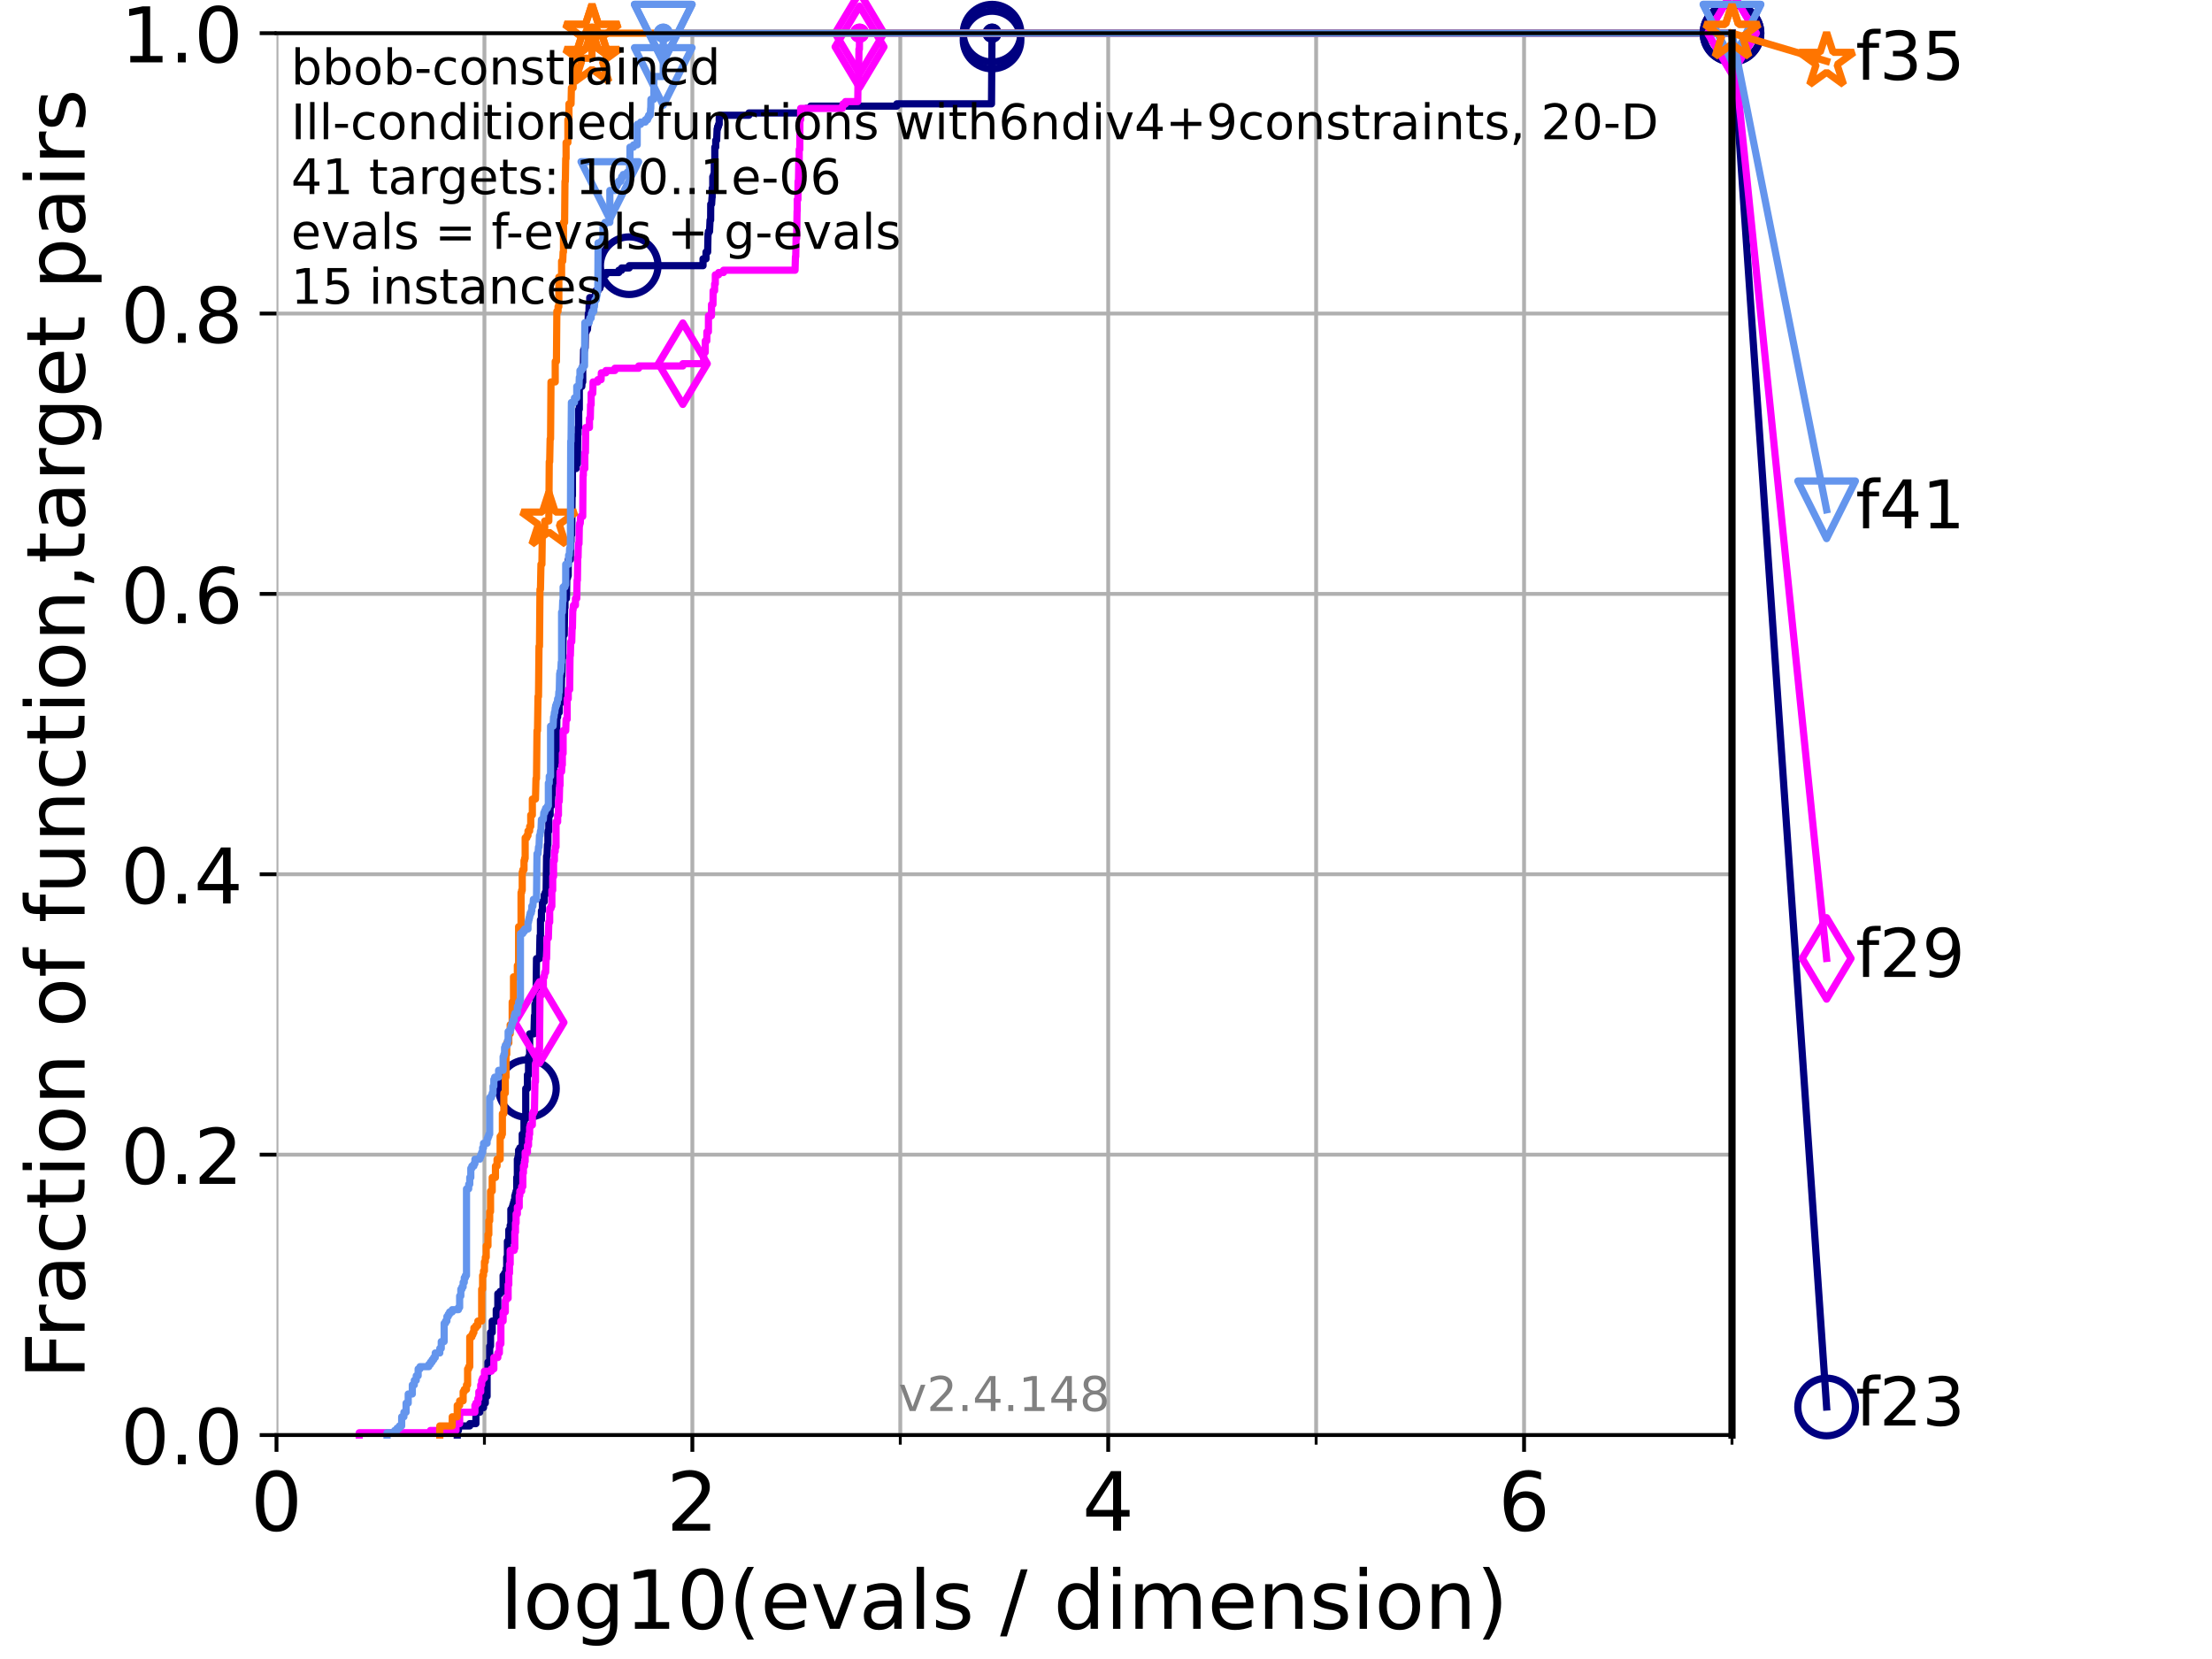 <?xml version="1.0" encoding="utf-8" standalone="no"?>
<!DOCTYPE svg PUBLIC "-//W3C//DTD SVG 1.1//EN"
  "http://www.w3.org/Graphics/SVG/1.1/DTD/svg11.dtd">
<!-- Created with matplotlib (https://matplotlib.org/) -->
<svg height="345.6pt" version="1.1" viewBox="0 0 460.8 345.6" width="460.8pt" xmlns="http://www.w3.org/2000/svg" xmlns:xlink="http://www.w3.org/1999/xlink">
 <defs>
  <style type="text/css">*{stroke-linecap:butt;stroke-linejoin:round;}</style>
 </defs>
 <g id="figure_1">
  <g id="patch_1">
   <path d="M 0 345.6 
L 460.8 345.6 
L 460.8 0 
L 0 0 
z
" style="fill:#ffffff;"/>
  </g>
  <g id="axes_1">
   <g id="patch_2">
    <path d="M 57.6 298.944 
L 360.806 298.944 
L 360.806 6.912 
L 57.6 6.912 
z
" style="fill:#ffffff;"/>
   </g>
   <g id="matplotlib.axis_1">
    <g id="xtick_1">
     <g id="line2d_1">
      <path clip-path="url(#p9f8c6d9993)" d="M 57.6 298.944 
L 57.6 6.912 
" style="fill:none;stroke:#b0b0b0;stroke-linecap:square;stroke-width:0.8;"/>
     </g>
     <g id="line2d_2">
      <defs>
       <path d="M 0 0 
L 0 3.5 
" id="mbd3de78658" style="stroke:#000000;stroke-width:0.8;"/>
      </defs>
      <g>
       <use style="stroke:#000000;stroke-width:0.8;" x="57.6" xlink:href="#mbd3de78658" y="298.944"/>
      </g>
     </g>
     <g id="text_1">
      <!-- 0 -->
      <g transform="translate(52.192 318.861)scale(0.17 -0.17)">
       <defs>
        <path d="M 31.781 66.406 
Q 24.172 66.406 20.328 58.906 
Q 16.5 51.422 16.5 36.375 
Q 16.5 21.391 20.328 13.891 
Q 24.172 6.391 31.781 6.391 
Q 39.453 6.391 43.281 13.891 
Q 47.125 21.391 47.125 36.375 
Q 47.125 51.422 43.281 58.906 
Q 39.453 66.406 31.781 66.406 
z
M 31.781 74.219 
Q 44.047 74.219 50.516 64.516 
Q 56.984 54.828 56.984 36.375 
Q 56.984 17.969 50.516 8.266 
Q 44.047 -1.422 31.781 -1.422 
Q 19.531 -1.422 13.062 8.266 
Q 6.594 17.969 6.594 36.375 
Q 6.594 54.828 13.062 64.516 
Q 19.531 74.219 31.781 74.219 
z
" id="DejaVuSans-48"/>
       </defs>
       <use xlink:href="#DejaVuSans-48"/>
      </g>
     </g>
    </g>
    <g id="xtick_2">
     <g id="line2d_3">
      <path clip-path="url(#p9f8c6d9993)" d="M 144.23 298.944 
L 144.23 6.912 
" style="fill:none;stroke:#b0b0b0;stroke-linecap:square;stroke-width:0.8;"/>
     </g>
     <g id="line2d_4">
      <g>
       <use style="stroke:#000000;stroke-width:0.8;" x="144.23" xlink:href="#mbd3de78658" y="298.944"/>
      </g>
     </g>
     <g id="text_2">
      <!-- 2 -->
      <g transform="translate(138.822 318.861)scale(0.17 -0.17)">
       <defs>
        <path d="M 19.188 8.297 
L 53.609 8.297 
L 53.609 0 
L 7.328 0 
L 7.328 8.297 
Q 12.938 14.109 22.625 23.891 
Q 32.328 33.688 34.812 36.531 
Q 39.547 41.844 41.422 45.531 
Q 43.312 49.219 43.312 52.781 
Q 43.312 58.594 39.234 62.25 
Q 35.156 65.922 28.609 65.922 
Q 23.969 65.922 18.812 64.312 
Q 13.672 62.703 7.812 59.422 
L 7.812 69.391 
Q 13.766 71.781 18.938 73 
Q 24.125 74.219 28.422 74.219 
Q 39.75 74.219 46.484 68.547 
Q 53.219 62.891 53.219 53.422 
Q 53.219 48.922 51.531 44.891 
Q 49.859 40.875 45.406 35.406 
Q 44.188 33.984 37.641 27.219 
Q 31.109 20.453 19.188 8.297 
z
" id="DejaVuSans-50"/>
       </defs>
       <use xlink:href="#DejaVuSans-50"/>
      </g>
     </g>
    </g>
    <g id="xtick_3">
     <g id="line2d_5">
      <path clip-path="url(#p9f8c6d9993)" d="M 230.861 298.944 
L 230.861 6.912 
" style="fill:none;stroke:#b0b0b0;stroke-linecap:square;stroke-width:0.8;"/>
     </g>
     <g id="line2d_6">
      <g>
       <use style="stroke:#000000;stroke-width:0.8;" x="230.861" xlink:href="#mbd3de78658" y="298.944"/>
      </g>
     </g>
     <g id="text_3">
      <!-- 4 -->
      <g transform="translate(225.453 318.861)scale(0.17 -0.17)">
       <defs>
        <path d="M 37.797 64.312 
L 12.891 25.391 
L 37.797 25.391 
z
M 35.203 72.906 
L 47.609 72.906 
L 47.609 25.391 
L 58.016 25.391 
L 58.016 17.188 
L 47.609 17.188 
L 47.609 0 
L 37.797 0 
L 37.797 17.188 
L 4.891 17.188 
L 4.891 26.703 
z
" id="DejaVuSans-52"/>
       </defs>
       <use xlink:href="#DejaVuSans-52"/>
      </g>
     </g>
    </g>
    <g id="xtick_4">
     <g id="line2d_7">
      <path clip-path="url(#p9f8c6d9993)" d="M 317.491 298.944 
L 317.491 6.912 
" style="fill:none;stroke:#b0b0b0;stroke-linecap:square;stroke-width:0.8;"/>
     </g>
     <g id="line2d_8">
      <g>
       <use style="stroke:#000000;stroke-width:0.8;" x="317.491" xlink:href="#mbd3de78658" y="298.944"/>
      </g>
     </g>
     <g id="text_4">
      <!-- 6 -->
      <g transform="translate(312.083 318.861)scale(0.17 -0.17)">
       <defs>
        <path d="M 33.016 40.375 
Q 26.375 40.375 22.484 35.828 
Q 18.609 31.297 18.609 23.391 
Q 18.609 15.531 22.484 10.953 
Q 26.375 6.391 33.016 6.391 
Q 39.656 6.391 43.531 10.953 
Q 47.406 15.531 47.406 23.391 
Q 47.406 31.297 43.531 35.828 
Q 39.656 40.375 33.016 40.375 
z
M 52.594 71.297 
L 52.594 62.312 
Q 48.875 64.062 45.094 64.984 
Q 41.312 65.922 37.594 65.922 
Q 27.828 65.922 22.672 59.328 
Q 17.531 52.734 16.797 39.406 
Q 19.672 43.656 24.016 45.922 
Q 28.375 48.188 33.594 48.188 
Q 44.578 48.188 50.953 41.516 
Q 57.328 34.859 57.328 23.391 
Q 57.328 12.156 50.688 5.359 
Q 44.047 -1.422 33.016 -1.422 
Q 20.359 -1.422 13.672 8.266 
Q 6.984 17.969 6.984 36.375 
Q 6.984 53.656 15.188 63.938 
Q 23.391 74.219 37.203 74.219 
Q 40.922 74.219 44.703 73.484 
Q 48.484 72.75 52.594 71.297 
z
" id="DejaVuSans-54"/>
       </defs>
       <use xlink:href="#DejaVuSans-54"/>
      </g>
     </g>
    </g>
    <g id="xtick_5">
     <g id="line2d_9">
      <path clip-path="url(#p9f8c6d9993)" d="M 100.915 298.944 
L 100.915 6.912 
" style="fill:none;stroke:#b0b0b0;stroke-linecap:square;stroke-width:0.8;"/>
     </g>
     <g id="line2d_10">
      <defs>
       <path d="M 0 0 
L 0 2 
" id="me5468e5fc5" style="stroke:#000000;stroke-width:0.6;"/>
      </defs>
      <g>
       <use style="stroke:#000000;stroke-width:0.6;" x="100.915" xlink:href="#me5468e5fc5" y="298.944"/>
      </g>
     </g>
    </g>
    <g id="xtick_6">
     <g id="line2d_11">
      <path clip-path="url(#p9f8c6d9993)" d="M 187.546 298.944 
L 187.546 6.912 
" style="fill:none;stroke:#b0b0b0;stroke-linecap:square;stroke-width:0.8;"/>
     </g>
     <g id="line2d_12">
      <g>
       <use style="stroke:#000000;stroke-width:0.6;" x="187.546" xlink:href="#me5468e5fc5" y="298.944"/>
      </g>
     </g>
    </g>
    <g id="xtick_7">
     <g id="line2d_13">
      <path clip-path="url(#p9f8c6d9993)" d="M 274.176 298.944 
L 274.176 6.912 
" style="fill:none;stroke:#b0b0b0;stroke-linecap:square;stroke-width:0.8;"/>
     </g>
     <g id="line2d_14">
      <g>
       <use style="stroke:#000000;stroke-width:0.6;" x="274.176" xlink:href="#me5468e5fc5" y="298.944"/>
      </g>
     </g>
    </g>
    <g id="xtick_8">
     <g id="line2d_15">
      <path clip-path="url(#p9f8c6d9993)" d="M 360.806 298.944 
L 360.806 6.912 
" style="fill:none;stroke:#b0b0b0;stroke-linecap:square;stroke-width:0.8;"/>
     </g>
     <g id="line2d_16">
      <g>
       <use style="stroke:#000000;stroke-width:0.6;" x="360.806" xlink:href="#me5468e5fc5" y="298.944"/>
      </g>
     </g>
    </g>
    <g id="text_5">
     <!-- log10(evals / dimension) -->
     <g transform="translate(104.239 339.314)scale(0.17 -0.17)">
      <defs>
       <path d="M 9.422 75.984 
L 18.406 75.984 
L 18.406 0 
L 9.422 0 
z
" id="DejaVuSans-108"/>
       <path d="M 30.609 48.391 
Q 23.391 48.391 19.188 42.75 
Q 14.984 37.109 14.984 27.297 
Q 14.984 17.484 19.156 11.844 
Q 23.344 6.203 30.609 6.203 
Q 37.797 6.203 41.984 11.859 
Q 46.188 17.531 46.188 27.297 
Q 46.188 37.016 41.984 42.703 
Q 37.797 48.391 30.609 48.391 
z
M 30.609 56 
Q 42.328 56 49.016 48.375 
Q 55.719 40.766 55.719 27.297 
Q 55.719 13.875 49.016 6.219 
Q 42.328 -1.422 30.609 -1.422 
Q 18.844 -1.422 12.172 6.219 
Q 5.516 13.875 5.516 27.297 
Q 5.516 40.766 12.172 48.375 
Q 18.844 56 30.609 56 
z
" id="DejaVuSans-111"/>
       <path d="M 45.406 27.984 
Q 45.406 37.75 41.375 43.109 
Q 37.359 48.484 30.078 48.484 
Q 22.859 48.484 18.828 43.109 
Q 14.797 37.75 14.797 27.984 
Q 14.797 18.266 18.828 12.891 
Q 22.859 7.516 30.078 7.516 
Q 37.359 7.516 41.375 12.891 
Q 45.406 18.266 45.406 27.984 
z
M 54.391 6.781 
Q 54.391 -7.172 48.188 -13.984 
Q 42 -20.797 29.203 -20.797 
Q 24.469 -20.797 20.266 -20.094 
Q 16.062 -19.391 12.109 -17.922 
L 12.109 -9.188 
Q 16.062 -11.328 19.922 -12.344 
Q 23.781 -13.375 27.781 -13.375 
Q 36.625 -13.375 41.016 -8.766 
Q 45.406 -4.156 45.406 5.172 
L 45.406 9.625 
Q 42.625 4.781 38.281 2.391 
Q 33.938 0 27.875 0 
Q 17.828 0 11.672 7.656 
Q 5.516 15.328 5.516 27.984 
Q 5.516 40.672 11.672 48.328 
Q 17.828 56 27.875 56 
Q 33.938 56 38.281 53.609 
Q 42.625 51.219 45.406 46.391 
L 45.406 54.688 
L 54.391 54.688 
z
" id="DejaVuSans-103"/>
       <path d="M 12.406 8.297 
L 28.516 8.297 
L 28.516 63.922 
L 10.984 60.406 
L 10.984 69.391 
L 28.422 72.906 
L 38.281 72.906 
L 38.281 8.297 
L 54.391 8.297 
L 54.391 0 
L 12.406 0 
z
" id="DejaVuSans-49"/>
       <path d="M 31 75.875 
Q 24.469 64.656 21.281 53.656 
Q 18.109 42.672 18.109 31.391 
Q 18.109 20.125 21.312 9.062 
Q 24.516 -2 31 -13.188 
L 23.188 -13.188 
Q 15.875 -1.703 12.234 9.375 
Q 8.594 20.453 8.594 31.391 
Q 8.594 42.281 12.203 53.312 
Q 15.828 64.359 23.188 75.875 
z
" id="DejaVuSans-40"/>
       <path d="M 56.203 29.594 
L 56.203 25.203 
L 14.891 25.203 
Q 15.484 15.922 20.484 11.062 
Q 25.484 6.203 34.422 6.203 
Q 39.594 6.203 44.453 7.469 
Q 49.312 8.734 54.109 11.281 
L 54.109 2.781 
Q 49.266 0.734 44.188 -0.344 
Q 39.109 -1.422 33.891 -1.422 
Q 20.797 -1.422 13.156 6.188 
Q 5.516 13.812 5.516 26.812 
Q 5.516 40.234 12.766 48.109 
Q 20.016 56 32.328 56 
Q 43.359 56 49.781 48.891 
Q 56.203 41.797 56.203 29.594 
z
M 47.219 32.234 
Q 47.125 39.594 43.094 43.984 
Q 39.062 48.391 32.422 48.391 
Q 24.906 48.391 20.391 44.141 
Q 15.875 39.891 15.188 32.172 
z
" id="DejaVuSans-101"/>
       <path d="M 2.984 54.688 
L 12.5 54.688 
L 29.594 8.797 
L 46.688 54.688 
L 56.203 54.688 
L 35.688 0 
L 23.484 0 
z
" id="DejaVuSans-118"/>
       <path d="M 34.281 27.484 
Q 23.391 27.484 19.188 25 
Q 14.984 22.516 14.984 16.5 
Q 14.984 11.719 18.141 8.906 
Q 21.297 6.109 26.703 6.109 
Q 34.188 6.109 38.703 11.406 
Q 43.219 16.703 43.219 25.484 
L 43.219 27.484 
z
M 52.203 31.203 
L 52.203 0 
L 43.219 0 
L 43.219 8.297 
Q 40.141 3.328 35.547 0.953 
Q 30.953 -1.422 24.312 -1.422 
Q 15.922 -1.422 10.953 3.297 
Q 6 8.016 6 15.922 
Q 6 25.141 12.172 29.828 
Q 18.359 34.516 30.609 34.516 
L 43.219 34.516 
L 43.219 35.406 
Q 43.219 41.609 39.141 45 
Q 35.062 48.391 27.688 48.391 
Q 23 48.391 18.547 47.266 
Q 14.109 46.141 10.016 43.891 
L 10.016 52.203 
Q 14.938 54.109 19.578 55.047 
Q 24.219 56 28.609 56 
Q 40.484 56 46.344 49.844 
Q 52.203 43.703 52.203 31.203 
z
" id="DejaVuSans-97"/>
       <path d="M 44.281 53.078 
L 44.281 44.578 
Q 40.484 46.531 36.375 47.5 
Q 32.281 48.484 27.875 48.484 
Q 21.188 48.484 17.844 46.438 
Q 14.5 44.391 14.5 40.281 
Q 14.5 37.156 16.891 35.375 
Q 19.281 33.594 26.516 31.984 
L 29.594 31.297 
Q 39.156 29.25 43.188 25.516 
Q 47.219 21.781 47.219 15.094 
Q 47.219 7.469 41.188 3.016 
Q 35.156 -1.422 24.609 -1.422 
Q 20.219 -1.422 15.453 -0.562 
Q 10.688 0.297 5.422 2 
L 5.422 11.281 
Q 10.406 8.688 15.234 7.391 
Q 20.062 6.109 24.812 6.109 
Q 31.156 6.109 34.562 8.281 
Q 37.984 10.453 37.984 14.406 
Q 37.984 18.062 35.516 20.016 
Q 33.062 21.969 24.703 23.781 
L 21.578 24.516 
Q 13.234 26.266 9.516 29.906 
Q 5.812 33.547 5.812 39.891 
Q 5.812 47.609 11.281 51.797 
Q 16.75 56 26.812 56 
Q 31.781 56 36.172 55.266 
Q 40.578 54.547 44.281 53.078 
z
" id="DejaVuSans-115"/>
       <path id="DejaVuSans-32"/>
       <path d="M 25.391 72.906 
L 33.688 72.906 
L 8.297 -9.281 
L 0 -9.281 
z
" id="DejaVuSans-47"/>
       <path d="M 45.406 46.391 
L 45.406 75.984 
L 54.391 75.984 
L 54.391 0 
L 45.406 0 
L 45.406 8.203 
Q 42.578 3.328 38.25 0.953 
Q 33.938 -1.422 27.875 -1.422 
Q 17.969 -1.422 11.734 6.484 
Q 5.516 14.406 5.516 27.297 
Q 5.516 40.188 11.734 48.094 
Q 17.969 56 27.875 56 
Q 33.938 56 38.25 53.625 
Q 42.578 51.266 45.406 46.391 
z
M 14.797 27.297 
Q 14.797 17.391 18.875 11.75 
Q 22.953 6.109 30.078 6.109 
Q 37.203 6.109 41.297 11.75 
Q 45.406 17.391 45.406 27.297 
Q 45.406 37.203 41.297 42.844 
Q 37.203 48.484 30.078 48.484 
Q 22.953 48.484 18.875 42.844 
Q 14.797 37.203 14.797 27.297 
z
" id="DejaVuSans-100"/>
       <path d="M 9.422 54.688 
L 18.406 54.688 
L 18.406 0 
L 9.422 0 
z
M 9.422 75.984 
L 18.406 75.984 
L 18.406 64.594 
L 9.422 64.594 
z
" id="DejaVuSans-105"/>
       <path d="M 52 44.188 
Q 55.375 50.25 60.062 53.125 
Q 64.75 56 71.094 56 
Q 79.641 56 84.281 50.016 
Q 88.922 44.047 88.922 33.016 
L 88.922 0 
L 79.891 0 
L 79.891 32.719 
Q 79.891 40.578 77.094 44.375 
Q 74.312 48.188 68.609 48.188 
Q 61.625 48.188 57.562 43.547 
Q 53.516 38.922 53.516 30.906 
L 53.516 0 
L 44.484 0 
L 44.484 32.719 
Q 44.484 40.625 41.703 44.406 
Q 38.922 48.188 33.109 48.188 
Q 26.219 48.188 22.156 43.531 
Q 18.109 38.875 18.109 30.906 
L 18.109 0 
L 9.078 0 
L 9.078 54.688 
L 18.109 54.688 
L 18.109 46.188 
Q 21.188 51.219 25.484 53.609 
Q 29.781 56 35.688 56 
Q 41.656 56 45.828 52.969 
Q 50 49.953 52 44.188 
z
" id="DejaVuSans-109"/>
       <path d="M 54.891 33.016 
L 54.891 0 
L 45.906 0 
L 45.906 32.719 
Q 45.906 40.484 42.875 44.328 
Q 39.844 48.188 33.797 48.188 
Q 26.516 48.188 22.312 43.547 
Q 18.109 38.922 18.109 30.906 
L 18.109 0 
L 9.078 0 
L 9.078 54.688 
L 18.109 54.688 
L 18.109 46.188 
Q 21.344 51.125 25.703 53.562 
Q 30.078 56 35.797 56 
Q 45.219 56 50.047 50.172 
Q 54.891 44.344 54.891 33.016 
z
" id="DejaVuSans-110"/>
       <path d="M 8.016 75.875 
L 15.828 75.875 
Q 23.141 64.359 26.781 53.312 
Q 30.422 42.281 30.422 31.391 
Q 30.422 20.453 26.781 9.375 
Q 23.141 -1.703 15.828 -13.188 
L 8.016 -13.188 
Q 14.5 -2 17.703 9.062 
Q 20.906 20.125 20.906 31.391 
Q 20.906 42.672 17.703 53.656 
Q 14.5 64.656 8.016 75.875 
z
" id="DejaVuSans-41"/>
      </defs>
      <use xlink:href="#DejaVuSans-108"/>
      <use x="27.783" xlink:href="#DejaVuSans-111"/>
      <use x="88.965" xlink:href="#DejaVuSans-103"/>
      <use x="152.441" xlink:href="#DejaVuSans-49"/>
      <use x="216.064" xlink:href="#DejaVuSans-48"/>
      <use x="279.688" xlink:href="#DejaVuSans-40"/>
      <use x="318.701" xlink:href="#DejaVuSans-101"/>
      <use x="380.225" xlink:href="#DejaVuSans-118"/>
      <use x="439.404" xlink:href="#DejaVuSans-97"/>
      <use x="500.684" xlink:href="#DejaVuSans-108"/>
      <use x="528.467" xlink:href="#DejaVuSans-115"/>
      <use x="580.566" xlink:href="#DejaVuSans-32"/>
      <use x="612.354" xlink:href="#DejaVuSans-47"/>
      <use x="646.045" xlink:href="#DejaVuSans-32"/>
      <use x="677.832" xlink:href="#DejaVuSans-100"/>
      <use x="741.309" xlink:href="#DejaVuSans-105"/>
      <use x="769.092" xlink:href="#DejaVuSans-109"/>
      <use x="866.504" xlink:href="#DejaVuSans-101"/>
      <use x="928.027" xlink:href="#DejaVuSans-110"/>
      <use x="991.406" xlink:href="#DejaVuSans-115"/>
      <use x="1043.506" xlink:href="#DejaVuSans-105"/>
      <use x="1071.289" xlink:href="#DejaVuSans-111"/>
      <use x="1132.471" xlink:href="#DejaVuSans-110"/>
      <use x="1195.85" xlink:href="#DejaVuSans-41"/>
     </g>
    </g>
   </g>
   <g id="matplotlib.axis_2">
    <g id="ytick_1">
     <g id="line2d_17">
      <path clip-path="url(#p9f8c6d9993)" d="M 57.6 298.944 
L 360.806 298.944 
" style="fill:none;stroke:#b0b0b0;stroke-linecap:square;stroke-width:0.8;"/>
     </g>
     <g id="line2d_18">
      <defs>
       <path d="M 0 0 
L -3.5 0 
" id="mce34f53d71" style="stroke:#000000;stroke-width:0.8;"/>
      </defs>
      <g>
       <use style="stroke:#000000;stroke-width:0.8;" x="57.6" xlink:href="#mce34f53d71" y="298.944"/>
      </g>
     </g>
     <g id="text_6">
      <!-- 0.0 -->
      <g transform="translate(25.155 305.023)scale(0.16 -0.16)">
       <defs>
        <path d="M 10.688 12.406 
L 21 12.406 
L 21 0 
L 10.688 0 
z
" id="DejaVuSans-46"/>
       </defs>
       <use xlink:href="#DejaVuSans-48"/>
       <use x="63.623" xlink:href="#DejaVuSans-46"/>
       <use x="95.41" xlink:href="#DejaVuSans-48"/>
      </g>
     </g>
    </g>
    <g id="ytick_2">
     <g id="line2d_19">
      <path clip-path="url(#p9f8c6d9993)" d="M 57.6 240.538 
L 360.806 240.538 
" style="fill:none;stroke:#b0b0b0;stroke-linecap:square;stroke-width:0.8;"/>
     </g>
     <g id="line2d_20">
      <g>
       <use style="stroke:#000000;stroke-width:0.8;" x="57.6" xlink:href="#mce34f53d71" y="240.538"/>
      </g>
     </g>
     <g id="text_7">
      <!-- 0.2 -->
      <g transform="translate(25.155 246.616)scale(0.16 -0.16)">
       <use xlink:href="#DejaVuSans-48"/>
       <use x="63.623" xlink:href="#DejaVuSans-46"/>
       <use x="95.41" xlink:href="#DejaVuSans-50"/>
      </g>
     </g>
    </g>
    <g id="ytick_3">
     <g id="line2d_21">
      <path clip-path="url(#p9f8c6d9993)" d="M 57.6 182.131 
L 360.806 182.131 
" style="fill:none;stroke:#b0b0b0;stroke-linecap:square;stroke-width:0.8;"/>
     </g>
     <g id="line2d_22">
      <g>
       <use style="stroke:#000000;stroke-width:0.8;" x="57.6" xlink:href="#mce34f53d71" y="182.131"/>
      </g>
     </g>
     <g id="text_8">
      <!-- 0.4 -->
      <g transform="translate(25.155 188.21)scale(0.16 -0.16)">
       <use xlink:href="#DejaVuSans-48"/>
       <use x="63.623" xlink:href="#DejaVuSans-46"/>
       <use x="95.41" xlink:href="#DejaVuSans-52"/>
      </g>
     </g>
    </g>
    <g id="ytick_4">
     <g id="line2d_23">
      <path clip-path="url(#p9f8c6d9993)" d="M 57.6 123.725 
L 360.806 123.725 
" style="fill:none;stroke:#b0b0b0;stroke-linecap:square;stroke-width:0.8;"/>
     </g>
     <g id="line2d_24">
      <g>
       <use style="stroke:#000000;stroke-width:0.8;" x="57.6" xlink:href="#mce34f53d71" y="123.725"/>
      </g>
     </g>
     <g id="text_9">
      <!-- 0.6 -->
      <g transform="translate(25.155 129.804)scale(0.16 -0.16)">
       <use xlink:href="#DejaVuSans-48"/>
       <use x="63.623" xlink:href="#DejaVuSans-46"/>
       <use x="95.41" xlink:href="#DejaVuSans-54"/>
      </g>
     </g>
    </g>
    <g id="ytick_5">
     <g id="line2d_25">
      <path clip-path="url(#p9f8c6d9993)" d="M 57.6 65.318 
L 360.806 65.318 
" style="fill:none;stroke:#b0b0b0;stroke-linecap:square;stroke-width:0.8;"/>
     </g>
     <g id="line2d_26">
      <g>
       <use style="stroke:#000000;stroke-width:0.8;" x="57.6" xlink:href="#mce34f53d71" y="65.318"/>
      </g>
     </g>
     <g id="text_10">
      <!-- 0.8 -->
      <g transform="translate(25.155 71.397)scale(0.16 -0.16)">
       <defs>
        <path d="M 31.781 34.625 
Q 24.75 34.625 20.719 30.859 
Q 16.703 27.094 16.703 20.516 
Q 16.703 13.922 20.719 10.156 
Q 24.75 6.391 31.781 6.391 
Q 38.812 6.391 42.859 10.172 
Q 46.922 13.969 46.922 20.516 
Q 46.922 27.094 42.891 30.859 
Q 38.875 34.625 31.781 34.625 
z
M 21.922 38.812 
Q 15.578 40.375 12.031 44.719 
Q 8.5 49.078 8.5 55.328 
Q 8.5 64.062 14.719 69.141 
Q 20.953 74.219 31.781 74.219 
Q 42.672 74.219 48.875 69.141 
Q 55.078 64.062 55.078 55.328 
Q 55.078 49.078 51.531 44.719 
Q 48 40.375 41.703 38.812 
Q 48.828 37.156 52.797 32.312 
Q 56.781 27.484 56.781 20.516 
Q 56.781 9.906 50.312 4.234 
Q 43.844 -1.422 31.781 -1.422 
Q 19.734 -1.422 13.25 4.234 
Q 6.781 9.906 6.781 20.516 
Q 6.781 27.484 10.781 32.312 
Q 14.797 37.156 21.922 38.812 
z
M 18.312 54.391 
Q 18.312 48.734 21.844 45.562 
Q 25.391 42.391 31.781 42.391 
Q 38.141 42.391 41.719 45.562 
Q 45.312 48.734 45.312 54.391 
Q 45.312 60.062 41.719 63.234 
Q 38.141 66.406 31.781 66.406 
Q 25.391 66.406 21.844 63.234 
Q 18.312 60.062 18.312 54.391 
z
" id="DejaVuSans-56"/>
       </defs>
       <use xlink:href="#DejaVuSans-48"/>
       <use x="63.623" xlink:href="#DejaVuSans-46"/>
       <use x="95.41" xlink:href="#DejaVuSans-56"/>
      </g>
     </g>
    </g>
    <g id="ytick_6">
     <g id="line2d_27">
      <path clip-path="url(#p9f8c6d9993)" d="M 57.6 6.912 
L 360.806 6.912 
" style="fill:none;stroke:#b0b0b0;stroke-linecap:square;stroke-width:0.8;"/>
     </g>
     <g id="line2d_28">
      <g>
       <use style="stroke:#000000;stroke-width:0.8;" x="57.6" xlink:href="#mce34f53d71" y="6.912"/>
      </g>
     </g>
     <g id="text_11">
      <!-- 1.0 -->
      <g transform="translate(25.155 12.991)scale(0.16 -0.16)">
       <use xlink:href="#DejaVuSans-49"/>
       <use x="63.623" xlink:href="#DejaVuSans-46"/>
       <use x="95.41" xlink:href="#DejaVuSans-48"/>
      </g>
     </g>
    </g>
    <g id="text_12">
     <!-- Fraction of function,target pairs -->
     <g transform="translate(17.62 287.313)rotate(-90)scale(0.17 -0.17)">
      <defs>
       <path d="M 9.812 72.906 
L 51.703 72.906 
L 51.703 64.594 
L 19.672 64.594 
L 19.672 43.109 
L 48.578 43.109 
L 48.578 34.812 
L 19.672 34.812 
L 19.672 0 
L 9.812 0 
z
" id="DejaVuSans-70"/>
       <path d="M 41.109 46.297 
Q 39.594 47.172 37.812 47.578 
Q 36.031 48 33.891 48 
Q 26.266 48 22.188 43.047 
Q 18.109 38.094 18.109 28.812 
L 18.109 0 
L 9.078 0 
L 9.078 54.688 
L 18.109 54.688 
L 18.109 46.188 
Q 20.953 51.172 25.484 53.578 
Q 30.031 56 36.531 56 
Q 37.453 56 38.578 55.875 
Q 39.703 55.766 41.062 55.516 
z
" id="DejaVuSans-114"/>
       <path d="M 48.781 52.594 
L 48.781 44.188 
Q 44.969 46.297 41.141 47.344 
Q 37.312 48.391 33.406 48.391 
Q 24.656 48.391 19.812 42.844 
Q 14.984 37.312 14.984 27.297 
Q 14.984 17.281 19.812 11.734 
Q 24.656 6.203 33.406 6.203 
Q 37.312 6.203 41.141 7.25 
Q 44.969 8.297 48.781 10.406 
L 48.781 2.094 
Q 45.016 0.344 40.984 -0.531 
Q 36.969 -1.422 32.422 -1.422 
Q 20.062 -1.422 12.781 6.344 
Q 5.516 14.109 5.516 27.297 
Q 5.516 40.672 12.859 48.328 
Q 20.219 56 33.016 56 
Q 37.156 56 41.109 55.141 
Q 45.062 54.297 48.781 52.594 
z
" id="DejaVuSans-99"/>
       <path d="M 18.312 70.219 
L 18.312 54.688 
L 36.812 54.688 
L 36.812 47.703 
L 18.312 47.703 
L 18.312 18.016 
Q 18.312 11.328 20.141 9.422 
Q 21.969 7.516 27.594 7.516 
L 36.812 7.516 
L 36.812 0 
L 27.594 0 
Q 17.188 0 13.234 3.875 
Q 9.281 7.766 9.281 18.016 
L 9.281 47.703 
L 2.688 47.703 
L 2.688 54.688 
L 9.281 54.688 
L 9.281 70.219 
z
" id="DejaVuSans-116"/>
       <path d="M 37.109 75.984 
L 37.109 68.5 
L 28.516 68.5 
Q 23.688 68.5 21.797 66.547 
Q 19.922 64.594 19.922 59.516 
L 19.922 54.688 
L 34.719 54.688 
L 34.719 47.703 
L 19.922 47.703 
L 19.922 0 
L 10.891 0 
L 10.891 47.703 
L 2.297 47.703 
L 2.297 54.688 
L 10.891 54.688 
L 10.891 58.5 
Q 10.891 67.625 15.141 71.797 
Q 19.391 75.984 28.609 75.984 
z
" id="DejaVuSans-102"/>
       <path d="M 8.5 21.578 
L 8.5 54.688 
L 17.484 54.688 
L 17.484 21.922 
Q 17.484 14.156 20.5 10.266 
Q 23.531 6.391 29.594 6.391 
Q 36.859 6.391 41.078 11.031 
Q 45.312 15.672 45.312 23.688 
L 45.312 54.688 
L 54.297 54.688 
L 54.297 0 
L 45.312 0 
L 45.312 8.406 
Q 42.047 3.422 37.719 1 
Q 33.406 -1.422 27.688 -1.422 
Q 18.266 -1.422 13.375 4.438 
Q 8.5 10.297 8.5 21.578 
z
M 31.109 56 
z
" id="DejaVuSans-117"/>
       <path d="M 11.719 12.406 
L 22.016 12.406 
L 22.016 4 
L 14.016 -11.625 
L 7.719 -11.625 
L 11.719 4 
z
" id="DejaVuSans-44"/>
       <path d="M 18.109 8.203 
L 18.109 -20.797 
L 9.078 -20.797 
L 9.078 54.688 
L 18.109 54.688 
L 18.109 46.391 
Q 20.953 51.266 25.266 53.625 
Q 29.594 56 35.594 56 
Q 45.562 56 51.781 48.094 
Q 58.016 40.188 58.016 27.297 
Q 58.016 14.406 51.781 6.484 
Q 45.562 -1.422 35.594 -1.422 
Q 29.594 -1.422 25.266 0.953 
Q 20.953 3.328 18.109 8.203 
z
M 48.688 27.297 
Q 48.688 37.203 44.609 42.844 
Q 40.531 48.484 33.406 48.484 
Q 26.266 48.484 22.188 42.844 
Q 18.109 37.203 18.109 27.297 
Q 18.109 17.391 22.188 11.75 
Q 26.266 6.109 33.406 6.109 
Q 40.531 6.109 44.609 11.75 
Q 48.688 17.391 48.688 27.297 
z
" id="DejaVuSans-112"/>
      </defs>
      <use xlink:href="#DejaVuSans-70"/>
      <use x="50.27" xlink:href="#DejaVuSans-114"/>
      <use x="91.383" xlink:href="#DejaVuSans-97"/>
      <use x="152.662" xlink:href="#DejaVuSans-99"/>
      <use x="207.643" xlink:href="#DejaVuSans-116"/>
      <use x="246.852" xlink:href="#DejaVuSans-105"/>
      <use x="274.635" xlink:href="#DejaVuSans-111"/>
      <use x="335.816" xlink:href="#DejaVuSans-110"/>
      <use x="399.195" xlink:href="#DejaVuSans-32"/>
      <use x="430.982" xlink:href="#DejaVuSans-111"/>
      <use x="492.164" xlink:href="#DejaVuSans-102"/>
      <use x="527.369" xlink:href="#DejaVuSans-32"/>
      <use x="559.156" xlink:href="#DejaVuSans-102"/>
      <use x="594.361" xlink:href="#DejaVuSans-117"/>
      <use x="657.74" xlink:href="#DejaVuSans-110"/>
      <use x="721.119" xlink:href="#DejaVuSans-99"/>
      <use x="776.1" xlink:href="#DejaVuSans-116"/>
      <use x="815.309" xlink:href="#DejaVuSans-105"/>
      <use x="843.092" xlink:href="#DejaVuSans-111"/>
      <use x="904.273" xlink:href="#DejaVuSans-110"/>
      <use x="967.652" xlink:href="#DejaVuSans-44"/>
      <use x="999.439" xlink:href="#DejaVuSans-116"/>
      <use x="1038.648" xlink:href="#DejaVuSans-97"/>
      <use x="1099.928" xlink:href="#DejaVuSans-114"/>
      <use x="1139.291" xlink:href="#DejaVuSans-103"/>
      <use x="1202.768" xlink:href="#DejaVuSans-101"/>
      <use x="1264.291" xlink:href="#DejaVuSans-116"/>
      <use x="1303.5" xlink:href="#DejaVuSans-32"/>
      <use x="1335.287" xlink:href="#DejaVuSans-112"/>
      <use x="1398.764" xlink:href="#DejaVuSans-97"/>
      <use x="1460.043" xlink:href="#DejaVuSans-105"/>
      <use x="1487.826" xlink:href="#DejaVuSans-114"/>
      <use x="1528.939" xlink:href="#DejaVuSans-115"/>
     </g>
    </g>
   </g>
   <g id="line2d_29">
    <defs>
     <path d="M 0 1.5 
C 0.398 1.5 0.779 1.342 1.061 1.061 
C 1.342 0.779 1.5 0.398 1.5 0 
C 1.5 -0.398 1.342 -0.779 1.061 -1.061 
C 0.779 -1.342 0.398 -1.5 0 -1.5 
C -0.398 -1.5 -0.779 -1.342 -1.061 -1.061 
C -1.342 -0.779 -1.5 -0.398 -1.5 0 
C -1.5 0.398 -1.342 0.779 -1.061 1.061 
C -0.779 1.342 -0.398 1.5 0 1.5 
z
" id="mb169972c16" style="stroke:#000080;"/>
    </defs>
    <g>
     <use style="fill:#000080;stroke:#000080;" x="206.661" xlink:href="#mb169972c16" y="6.912"/>
     <use style="fill:#000080;stroke:#000080;" x="206.661" xlink:href="#mb169972c16" y="6.912"/>
    </g>
   </g>
   <g id="line2d_30">
    <path d="M 95.251 298.944 
L 95.251 297.994 
L 95.503 297.994 
L 95.503 297.045 
L 97.858 297.045 
L 97.858 296.57 
L 99.141 296.57 
L 99.141 294.196 
L 99.95 294.196 
L 99.95 293.246 
L 100.726 293.246 
L 100.726 292.296 
L 101.102 292.296 
L 101.102 290.872 
L 101.471 290.872 
L 101.471 286.123 
L 101.653 286.123 
L 101.653 283.749 
L 102.011 283.749 
L 102.011 280.425 
L 102.188 280.425 
L 102.188 277.576 
L 102.536 277.576 
L 102.536 275.202 
L 103.38 275.202 
L 103.38 272.827 
L 103.707 272.827 
L 103.707 269.503 
L 104.188 269.503 
L 104.188 269.029 
L 104.809 269.029 
L 104.809 265.705 
L 105.113 265.705 
L 105.113 265.23 
L 105.411 265.23 
L 105.411 264.28 
L 105.559 264.28 
L 105.559 261.906 
L 105.705 261.906 
L 105.705 258.582 
L 105.995 258.582 
L 105.995 256.208 
L 106.28 256.208 
L 106.28 255.258 
L 106.421 255.258 
L 106.421 251.934 
L 106.699 251.934 
L 106.699 251.459 
L 106.837 251.459 
L 106.837 250.984 
L 106.974 250.984 
L 106.974 250.509 
L 107.11 250.509 
L 107.11 250.035 
L 107.245 250.035 
L 107.245 249.085 
L 107.379 249.085 
L 107.379 248.61 
L 107.512 248.61 
L 107.512 248.135 
L 107.644 248.135 
L 107.644 245.286 
L 107.775 245.286 
L 107.775 241.487 
L 107.905 241.487 
L 107.905 241.012 
L 108.034 241.012 
L 108.034 239.588 
L 108.29 239.588 
L 108.29 239.113 
L 108.792 239.113 
L 108.792 236.264 
L 109.159 236.264 
L 109.159 233.415 
L 109.28 233.415 
L 109.28 232.465 
L 109.52 232.465 
L 109.52 226.767 
L 109.874 226.767 
L 109.874 223.918 
L 110.106 223.918 
L 110.106 220.119 
L 110.336 220.119 
L 110.336 215.371 
L 111.226 215.371 
L 111.335 211.572 
L 111.442 211.572 
L 111.442 209.198 
L 111.656 209.198 
L 111.762 199.701 
L 112.386 199.701 
L 112.488 194.952 
L 112.589 194.952 
L 112.589 191.628 
L 112.79 191.628 
L 112.79 189.729 
L 112.989 189.729 
L 112.989 187.829 
L 113.381 187.829 
L 113.381 186.405 
L 113.574 186.405 
L 113.574 185.93 
L 113.765 185.93 
L 113.86 178.332 
L 113.954 178.332 
L 114.048 175.958 
L 114.142 175.958 
L 114.142 173.109 
L 114.327 173.109 
L 114.327 169.785 
L 114.602 169.785 
L 114.602 167.886 
L 114.872 167.886 
L 114.962 165.511 
L 115.051 165.511 
L 115.139 163.612 
L 115.227 163.612 
L 115.227 161.713 
L 115.402 161.713 
L 115.402 159.338 
L 115.747 159.338 
L 115.833 156.964 
L 115.918 156.964 
L 116.002 149.367 
L 116.17 149.367 
L 116.17 148.417 
L 116.502 148.417 
L 116.502 146.518 
L 116.746 146.518 
L 116.746 145.093 
L 116.908 145.093 
L 116.988 140.819 
L 117.068 140.819 
L 117.147 137.021 
L 117.227 137.021 
L 117.306 132.272 
L 117.54 132.272 
L 117.618 126.574 
L 117.695 126.574 
L 117.695 124.674 
L 118.001 124.674 
L 118.077 120.401 
L 118.227 120.401 
L 118.227 119.926 
L 118.376 119.926 
L 118.376 116.602 
L 118.817 116.602 
L 118.89 112.803 
L 118.962 112.803 
L 118.962 111.379 
L 119.106 111.379 
L 119.177 103.306 
L 119.248 103.306 
L 119.248 97.608 
L 120.013 97.608 
L 120.013 96.658 
L 120.284 96.658 
L 120.351 90.485 
L 120.418 90.485 
L 120.418 89.061 
L 120.551 89.061 
L 120.551 85.262 
L 120.683 85.262 
L 120.683 80.514 
L 121.202 80.514 
L 121.266 79.564 
L 121.393 79.564 
L 121.393 76.24 
L 121.519 76.24 
L 121.582 72.916 
L 121.769 72.916 
L 121.769 72.441 
L 121.893 72.441 
L 121.954 69.117 
L 122.138 69.117 
L 122.138 68.642 
L 122.38 68.642 
L 122.44 67.693 
L 122.5 67.693 
L 122.559 65.318 
L 122.678 65.318 
L 122.737 63.419 
L 122.855 63.419 
L 122.855 61.994 
L 123.992 61.994 
L 124.102 60.57 
L 124.589 60.57 
L 124.589 60.095 
L 124.959 60.095 
L 124.959 59.62 
L 125.116 59.62 
L 125.116 57.246 
L 126.226 57.246 
L 126.226 56.771 
L 128.914 56.771 
L 128.914 56.296 
L 129.5 56.296 
L 129.5 55.821 
L 131.078 55.821 
L 131.078 55.347 
L 146.454 55.347 
L 146.454 53.922 
L 147.079 53.922 
L 147.079 52.497 
L 147.416 52.497 
L 147.495 48.699 
L 147.574 48.699 
L 147.574 48.224 
L 147.808 48.224 
L 147.917 45.85 
L 148.04 45.85 
L 148.056 42.526 
L 148.239 42.526 
L 148.33 41.101 
L 148.36 41.101 
L 148.36 39.202 
L 148.481 39.202 
L 148.481 36.827 
L 148.66 36.827 
L 148.66 36.353 
L 148.793 36.353 
L 148.793 33.504 
L 148.911 33.504 
L 148.911 30.654 
L 149.101 30.654 
L 149.101 29.23 
L 149.288 29.23 
L 149.389 26.856 
L 149.489 26.856 
L 149.489 26.381 
L 149.673 26.381 
L 149.673 25.906 
L 149.827 25.906 
L 149.827 24.481 
L 149.994 24.481 
L 149.994 24.007 
L 156.01 24.007 
L 156.01 23.532 
L 167.29 23.532 
L 167.29 23.057 
L 167.957 23.057 
L 167.957 22.582 
L 168.883 22.582 
L 168.883 22.107 
L 186.82 22.107 
L 186.82 21.632 
L 206.549 21.632 
L 206.644 8.337 
L 206.661 8.337 
L 206.661 6.912 
L 360.806 6.912 
L 360.806 6.912 
" style="fill:none;stroke:#000080;stroke-linecap:square;stroke-width:1.5;"/>
   </g>
   <g id="line2d_31">
    <defs>
     <path d="M 0 6 
C 1.591 6 3.117 5.368 4.243 4.243 
C 5.368 3.117 6 1.591 6 0 
C 6 -1.591 5.368 -3.117 4.243 -4.243 
C 3.117 -5.368 1.591 -6 0 -6 
C -1.591 -6 -3.117 -5.368 -4.243 -4.243 
C -5.368 -3.117 -6 -1.591 -6 0 
C -6 1.591 -5.368 3.117 -4.243 4.243 
C -3.117 5.368 -1.591 6 0 6 
z
" id="m61a0ca5c1b" style="stroke:#000080;stroke-width:1.5;"/>
    </defs>
    <g>
     <use style="fill-opacity:0;stroke:#000080;stroke-width:1.5;" x="109.874" xlink:href="#m61a0ca5c1b" y="226.767"/>
     <use style="fill-opacity:0;stroke:#000080;stroke-width:1.5;" x="131.078" xlink:href="#m61a0ca5c1b" y="55.347"/>
     <use style="fill-opacity:0;stroke:#000080;stroke-width:1.5;" x="206.661" xlink:href="#m61a0ca5c1b" y="8.337"/>
     <use style="fill-opacity:0;stroke:#000080;stroke-width:1.5;" x="206.661" xlink:href="#m61a0ca5c1b" y="6.912"/>
     <use style="fill-opacity:0;stroke:#000080;stroke-width:1.5;" x="360.806" xlink:href="#m61a0ca5c1b" y="6.912"/>
    </g>
   </g>
   <g id="line2d_32">
    <path style="fill:none;stroke:#000080;stroke-linecap:square;stroke-width:1.5;"/>
    <g/>
   </g>
   <g id="line2d_33">
    <defs>
     <path d="M 0 1.5 
C 0.398 1.5 0.779 1.342 1.061 1.061 
C 1.342 0.779 1.5 0.398 1.5 0 
C 1.5 -0.398 1.342 -0.779 1.061 -1.061 
C 0.779 -1.342 0.398 -1.5 0 -1.5 
C -0.398 -1.5 -0.779 -1.342 -1.061 -1.061 
C -1.342 -0.779 -1.5 -0.398 -1.5 0 
C -1.5 0.398 -1.342 0.779 -1.061 1.061 
C -0.779 1.342 -0.398 1.5 0 1.5 
z
" id="m30ab05c186" style="stroke:#ff00ff;"/>
    </defs>
    <g>
     <use style="fill:#ff00ff;stroke:#ff00ff;" x="179.06" xlink:href="#m30ab05c186" y="6.912"/>
     <use style="fill:#ff00ff;stroke:#ff00ff;" x="179.06" xlink:href="#m30ab05c186" y="6.912"/>
    </g>
   </g>
   <g id="line2d_34">
    <path d="M 74.837 298.944 
L 74.837 298.469 
L 89.669 298.469 
L 89.669 297.994 
L 94.995 297.994 
L 94.995 296.57 
L 95.753 296.57 
L 95.753 294.196 
L 98.933 294.196 
L 98.933 292.771 
L 99.141 292.771 
L 99.141 292.296 
L 99.55 292.296 
L 99.55 291.346 
L 99.751 291.346 
L 99.751 289.922 
L 100.147 289.922 
L 100.147 288.497 
L 100.342 288.497 
L 100.342 287.548 
L 100.535 287.548 
L 100.535 287.073 
L 100.915 287.073 
L 100.915 285.648 
L 102.363 285.648 
L 102.363 285.173 
L 102.878 285.173 
L 102.878 282.799 
L 103.707 282.799 
L 103.707 281.849 
L 104.029 281.849 
L 104.029 279.95 
L 104.345 279.95 
L 104.345 275.202 
L 104.809 275.202 
L 104.809 273.302 
L 105.263 273.302 
L 105.263 270.928 
L 105.411 270.928 
L 105.411 270.453 
L 105.851 270.453 
L 105.851 267.604 
L 105.995 267.604 
L 105.995 265.23 
L 106.138 265.23 
L 106.138 263.33 
L 106.28 263.33 
L 106.28 260.481 
L 107.11 260.481 
L 107.11 260.006 
L 107.245 260.006 
L 107.245 256.682 
L 107.379 256.682 
L 107.379 254.783 
L 107.512 254.783 
L 107.512 252.884 
L 107.775 252.884 
L 107.775 251.459 
L 108.163 251.459 
L 108.163 249.085 
L 108.29 249.085 
L 108.29 248.135 
L 108.668 248.135 
L 108.668 247.185 
L 108.915 247.185 
L 108.915 244.336 
L 109.038 244.336 
L 109.038 242.912 
L 109.28 242.912 
L 109.28 241.962 
L 109.401 241.962 
L 109.401 240.063 
L 109.874 240.063 
L 109.874 238.638 
L 110.106 238.638 
L 110.106 237.214 
L 110.221 237.214 
L 110.221 236.264 
L 110.336 236.264 
L 110.336 234.839 
L 110.449 234.839 
L 110.449 234.365 
L 110.897 234.365 
L 110.897 231.99 
L 111.117 231.99 
L 111.117 231.515 
L 111.335 231.515 
L 111.442 225.342 
L 111.55 225.342 
L 111.55 221.544 
L 111.762 221.544 
L 111.762 219.644 
L 112.077 219.644 
L 112.077 218.695 
L 112.386 218.695 
L 112.488 207.298 
L 112.79 207.298 
L 112.79 206.823 
L 113.186 206.823 
L 113.186 203.499 
L 113.381 203.499 
L 113.478 202.55 
L 113.67 202.55 
L 113.765 199.701 
L 113.86 199.701 
L 113.954 195.427 
L 114.234 195.427 
L 114.327 192.103 
L 114.51 192.103 
L 114.51 189.254 
L 114.782 189.254 
L 114.782 188.779 
L 114.962 188.779 
L 114.962 185.455 
L 115.139 185.455 
L 115.139 182.606 
L 115.315 182.606 
L 115.315 179.282 
L 115.489 179.282 
L 115.489 177.383 
L 115.662 177.383 
L 115.662 176.433 
L 115.833 176.433 
L 115.833 171.21 
L 116.17 171.21 
L 116.17 169.785 
L 116.337 169.785 
L 116.337 166.936 
L 116.502 166.936 
L 116.584 163.612 
L 116.665 163.612 
L 116.665 160.763 
L 116.988 160.763 
L 117.068 159.338 
L 117.147 159.338 
L 117.147 156.964 
L 117.306 156.964 
L 117.306 152.216 
L 117.849 152.216 
L 117.925 149.841 
L 118.152 149.841 
L 118.152 145.568 
L 118.376 145.568 
L 118.376 143.668 
L 118.672 143.668 
L 118.745 136.546 
L 118.817 136.546 
L 118.89 133.697 
L 119.106 133.697 
L 119.177 130.848 
L 119.248 130.848 
L 119.319 127.049 
L 119.39 127.049 
L 119.46 126.099 
L 119.876 126.099 
L 119.876 124.674 
L 120.149 124.674 
L 120.217 120.876 
L 120.284 120.876 
L 120.351 116.127 
L 120.418 116.127 
L 120.484 113.278 
L 120.617 113.278 
L 120.683 109.479 
L 120.748 109.479 
L 120.748 109.004 
L 120.879 109.004 
L 120.944 107.58 
L 121.393 107.58 
L 121.456 99.033 
L 121.519 99.033 
L 121.519 97.608 
L 121.831 97.608 
L 121.831 94.284 
L 121.954 94.284 
L 122.016 89.061 
L 122.796 89.061 
L 122.796 87.161 
L 122.971 87.161 
L 123.03 84.312 
L 123.145 84.312 
L 123.145 81.938 
L 123.488 81.938 
L 123.545 79.564 
L 124.535 79.564 
L 124.535 79.089 
L 125.219 79.089 
L 125.271 77.664 
L 126.226 77.664 
L 126.226 77.19 
L 128.09 77.19 
L 128.09 76.715 
L 133.052 76.715 
L 133.052 76.24 
L 142.248 76.24 
L 142.248 75.765 
L 146.588 75.765 
L 146.588 73.391 
L 146.917 73.391 
L 146.917 71.017 
L 147.24 71.017 
L 147.256 69.117 
L 147.574 69.117 
L 147.589 65.793 
L 148.209 65.793 
L 148.224 63.419 
L 148.526 63.419 
L 148.556 60.57 
L 148.867 60.57 
L 148.867 59.145 
L 149.013 59.145 
L 149.013 57.246 
L 149.701 57.246 
L 149.701 56.771 
L 150.727 56.771 
L 150.727 56.296 
L 165.623 56.296 
L 165.707 53.447 
L 165.767 53.447 
L 165.839 49.648 
L 165.958 49.648 
L 166.046 43.95 
L 166.076 43.95 
L 166.076 41.576 
L 166.222 41.576 
L 166.246 37.777 
L 166.339 37.777 
L 166.403 33.978 
L 166.489 33.978 
L 166.489 31.129 
L 166.616 31.129 
L 166.633 24.956 
L 166.787 24.956 
L 166.787 22.582 
L 175.48 22.582 
L 175.48 22.107 
L 175.626 22.107 
L 175.626 21.632 
L 176.136 21.632 
L 176.136 21.157 
L 178.688 21.157 
L 178.745 16.409 
L 178.87 16.409 
L 178.936 10.236 
L 179.034 10.236 
L 179.06 6.912 
L 360.806 6.912 
L 360.806 6.912 
" style="fill:none;stroke:#ff00ff;stroke-linecap:square;stroke-width:1.5;"/>
   </g>
   <g id="line2d_35">
    <defs>
     <path d="M -0 8.485 
L 5.091 0 
L 0 -8.485 
L -5.091 -0 
z
" id="me5d39bc7b3" style="stroke:#ff00ff;stroke-linejoin:miter;stroke-width:1.5;"/>
    </defs>
    <g>
     <use style="fill-opacity:0;stroke:#ff00ff;stroke-linejoin:miter;stroke-width:1.5;" x="112.386" xlink:href="#me5d39bc7b3" y="212.996"/>
     <use style="fill-opacity:0;stroke:#ff00ff;stroke-linejoin:miter;stroke-width:1.5;" x="142.248" xlink:href="#me5d39bc7b3" y="75.765"/>
     <use style="fill-opacity:0;stroke:#ff00ff;stroke-linejoin:miter;stroke-width:1.5;" x="179.06" xlink:href="#me5d39bc7b3" y="9.761"/>
     <use style="fill-opacity:0;stroke:#ff00ff;stroke-linejoin:miter;stroke-width:1.5;" x="179.06" xlink:href="#me5d39bc7b3" y="6.912"/>
     <use style="fill-opacity:0;stroke:#ff00ff;stroke-linejoin:miter;stroke-width:1.5;" x="360.806" xlink:href="#me5d39bc7b3" y="6.912"/>
    </g>
   </g>
   <g id="line2d_36">
    <path style="fill:none;stroke:#ff00ff;stroke-linecap:square;stroke-width:1.5;"/>
    <g/>
   </g>
   <g id="line2d_37">
    <defs>
     <path d="M 0 1.5 
C 0.398 1.5 0.779 1.342 1.061 1.061 
C 1.342 0.779 1.5 0.398 1.5 0 
C 1.5 -0.398 1.342 -0.779 1.061 -1.061 
C 0.779 -1.342 0.398 -1.5 0 -1.5 
C -0.398 -1.5 -0.779 -1.342 -1.061 -1.061 
C -1.342 -0.779 -1.5 -0.398 -1.5 0 
C -1.5 0.398 -1.342 0.779 -1.061 1.061 
C -0.779 1.342 -0.398 1.5 0 1.5 
z
" id="m8f5b15aa52" style="stroke:#ff7500;"/>
    </defs>
    <g>
     <use style="fill:#ff7500;stroke:#ff7500;" x="123.318" xlink:href="#m8f5b15aa52" y="6.912"/>
     <use style="fill:#ff7500;stroke:#ff7500;" x="123.318" xlink:href="#m8f5b15aa52" y="6.912"/>
    </g>
   </g>
   <g id="line2d_38">
    <path d="M 91.617 298.944 
L 91.617 297.045 
L 94.206 297.045 
L 94.206 295.145 
L 95.251 295.145 
L 95.251 292.771 
L 95.753 292.771 
L 95.753 291.821 
L 96.481 291.821 
L 96.481 289.922 
L 96.718 289.922 
L 96.718 289.447 
L 97.182 289.447 
L 97.182 288.497 
L 97.41 288.497 
L 97.41 285.173 
L 97.635 285.173 
L 97.635 284.699 
L 97.858 284.699 
L 97.858 278.526 
L 98.295 278.526 
L 98.295 278.051 
L 98.51 278.051 
L 98.51 277.576 
L 98.723 277.576 
L 98.723 276.626 
L 99.141 276.626 
L 99.141 276.151 
L 99.55 276.151 
L 99.55 275.202 
L 100.342 275.202 
L 100.342 268.554 
L 100.535 268.554 
L 100.535 265.705 
L 100.726 265.705 
L 100.726 264.755 
L 100.915 264.755 
L 100.915 262.855 
L 101.102 262.855 
L 101.102 261.906 
L 101.288 261.906 
L 101.288 259.532 
L 101.653 259.532 
L 101.653 257.157 
L 101.833 257.157 
L 101.833 254.308 
L 102.011 254.308 
L 102.011 252.409 
L 102.188 252.409 
L 102.188 248.135 
L 102.536 248.135 
L 102.536 245.286 
L 103.214 245.286 
L 103.214 242.912 
L 103.544 242.912 
L 103.544 241.487 
L 104.188 241.487 
L 104.188 236.739 
L 104.501 236.739 
L 104.501 236.264 
L 104.656 236.264 
L 104.656 231.99 
L 104.962 231.99 
L 104.962 227.717 
L 105.263 227.717 
L 105.263 224.393 
L 105.411 224.393 
L 105.411 219.644 
L 105.559 219.644 
L 105.559 217.27 
L 105.995 217.27 
L 105.995 215.371 
L 106.28 215.371 
L 106.28 213.471 
L 106.699 213.471 
L 106.699 208.723 
L 106.974 208.723 
L 106.974 203.499 
L 107.775 203.499 
L 107.775 201.125 
L 108.034 201.125 
L 108.034 193.053 
L 108.543 193.053 
L 108.543 185.93 
L 108.668 185.93 
L 108.668 185.455 
L 108.792 185.455 
L 108.792 181.656 
L 108.915 181.656 
L 108.915 181.182 
L 109.159 181.182 
L 109.159 179.282 
L 109.28 179.282 
L 109.28 178.807 
L 109.401 178.807 
L 109.401 174.534 
L 109.757 174.534 
L 109.757 174.059 
L 109.99 174.059 
L 109.99 173.109 
L 110.336 173.109 
L 110.336 172.159 
L 110.562 172.159 
L 110.562 169.785 
L 110.897 169.785 
L 110.897 166.461 
L 111.55 166.461 
L 111.656 162.188 
L 111.762 162.188 
L 111.868 152.216 
L 111.972 152.216 
L 112.077 145.093 
L 112.18 145.093 
L 112.283 134.646 
L 112.386 134.646 
L 112.488 122.775 
L 112.589 122.775 
L 112.69 117.552 
L 112.89 117.552 
L 112.989 109.954 
L 113.478 109.954 
L 113.478 108.53 
L 114.327 108.53 
L 114.419 96.184 
L 114.51 96.184 
L 114.602 91.435 
L 114.692 91.435 
L 114.782 79.564 
L 115.662 79.564 
L 115.662 75.29 
L 115.918 75.29 
L 116.002 64.844 
L 116.253 64.844 
L 116.253 63.894 
L 116.419 63.894 
L 116.419 57.721 
L 116.988 57.721 
L 116.988 54.397 
L 117.227 54.397 
L 117.306 52.497 
L 117.384 52.497 
L 117.384 46.324 
L 117.618 46.324 
L 117.695 37.777 
L 117.772 37.777 
L 117.849 33.029 
L 117.925 33.029 
L 117.925 29.705 
L 118.302 29.705 
L 118.302 24.956 
L 118.525 24.956 
L 118.525 21.632 
L 118.962 21.632 
L 119.034 18.308 
L 119.39 18.308 
L 119.46 12.135 
L 123.318 12.135 
L 123.318 6.912 
L 360.806 6.912 
L 360.806 6.912 
" style="fill:none;stroke:#ff7500;stroke-linecap:square;stroke-width:1.5;"/>
   </g>
   <g id="line2d_39">
    <defs>
     <path d="M 0 -6 
L -1.347 -1.854 
L -5.706 -1.854 
L -2.18 0.708 
L -3.527 4.854 
L -0 2.292 
L 3.527 4.854 
L 2.18 0.708 
L 5.706 -1.854 
L 1.347 -1.854 
z
" id="m4050956076" style="stroke:#ff7500;stroke-linejoin:bevel;stroke-width:1.5;"/>
    </defs>
    <g>
     <use style="fill-opacity:0;stroke:#ff7500;stroke-linejoin:bevel;stroke-width:1.5;" x="114.327" xlink:href="#m4050956076" y="108.53"/>
     <use style="fill-opacity:0;stroke:#ff7500;stroke-linejoin:bevel;stroke-width:1.5;" x="123.318" xlink:href="#m4050956076" y="12.135"/>
     <use style="fill-opacity:0;stroke:#ff7500;stroke-linejoin:bevel;stroke-width:1.5;" x="123.318" xlink:href="#m4050956076" y="6.912"/>
     <use style="fill-opacity:0;stroke:#ff7500;stroke-linejoin:bevel;stroke-width:1.5;" x="123.318" xlink:href="#m4050956076" y="6.912"/>
     <use style="fill-opacity:0;stroke:#ff7500;stroke-linejoin:bevel;stroke-width:1.5;" x="360.806" xlink:href="#m4050956076" y="6.912"/>
    </g>
   </g>
   <g id="line2d_40">
    <path style="fill:none;stroke:#ff7500;stroke-linecap:square;stroke-width:1.5;"/>
    <g/>
   </g>
   <g id="line2d_41">
    <defs>
     <path d="M 0 1.5 
C 0.398 1.5 0.779 1.342 1.061 1.061 
C 1.342 0.779 1.5 0.398 1.5 0 
C 1.5 -0.398 1.342 -0.779 1.061 -1.061 
C 0.779 -1.342 0.398 -1.5 0 -1.5 
C -0.398 -1.5 -0.779 -1.342 -1.061 -1.061 
C -1.342 -0.779 -1.5 -0.398 -1.5 0 
C -1.5 0.398 -1.342 0.779 -1.061 1.061 
C -0.779 1.342 -0.398 1.5 0 1.5 
z
" id="md2e3a9639c" style="stroke:#6495ed;"/>
    </defs>
    <g>
     <use style="fill:#6495ed;stroke:#6495ed;" x="138.168" xlink:href="#md2e3a9639c" y="6.912"/>
     <use style="fill:#6495ed;stroke:#6495ed;" x="138.168" xlink:href="#md2e3a9639c" y="6.912"/>
    </g>
   </g>
   <g id="line2d_42">
    <path d="M 80.621 298.944 
L 80.621 298.469 
L 82.212 298.469 
L 82.212 297.994 
L 82.713 297.994 
L 82.713 297.519 
L 83.202 297.519 
L 83.202 297.045 
L 83.678 297.045 
L 83.678 295.145 
L 84.143 295.145 
L 84.143 294.196 
L 84.596 294.196 
L 84.596 292.296 
L 85.039 292.296 
L 85.039 290.397 
L 85.894 290.397 
L 85.894 288.497 
L 86.307 288.497 
L 86.307 287.548 
L 86.712 287.548 
L 86.712 286.598 
L 87.108 286.598 
L 87.108 285.173 
L 87.496 285.173 
L 87.496 284.699 
L 89.324 284.699 
L 89.324 284.224 
L 89.669 284.224 
L 89.669 283.749 
L 90.008 283.749 
L 90.008 283.274 
L 90.341 283.274 
L 90.341 282.799 
L 90.668 282.799 
L 90.668 281.849 
L 91.617 281.849 
L 91.617 280.9 
L 91.923 280.9 
L 91.923 279.475 
L 92.52 279.475 
L 92.52 275.676 
L 92.812 275.676 
L 92.812 275.202 
L 93.099 275.202 
L 93.099 274.252 
L 93.382 274.252 
L 93.382 273.777 
L 93.66 273.777 
L 93.66 273.302 
L 94.206 273.302 
L 94.206 272.827 
L 95.503 272.827 
L 95.503 272.352 
L 95.753 272.352 
L 95.753 269.978 
L 95.999 269.978 
L 95.999 268.554 
L 96.241 268.554 
L 96.241 268.079 
L 96.481 268.079 
L 96.481 267.129 
L 96.718 267.129 
L 96.718 266.179 
L 96.951 266.179 
L 96.951 265.705 
L 97.182 265.705 
L 97.182 247.66 
L 97.635 247.66 
L 97.635 246.711 
L 97.858 246.711 
L 97.858 245.286 
L 98.078 245.286 
L 98.078 243.387 
L 98.295 243.387 
L 98.295 242.912 
L 98.723 242.912 
L 98.723 242.437 
L 98.933 242.437 
L 98.933 241.487 
L 99.95 241.487 
L 99.95 241.012 
L 100.147 241.012 
L 100.147 240.538 
L 100.342 240.538 
L 100.342 240.063 
L 100.535 240.063 
L 100.535 239.113 
L 100.726 239.113 
L 100.726 238.163 
L 101.471 238.163 
L 101.471 237.214 
L 101.653 237.214 
L 101.653 236.739 
L 101.833 236.739 
L 101.833 236.264 
L 102.011 236.264 
L 102.011 228.666 
L 102.363 228.666 
L 102.363 228.192 
L 102.536 228.192 
L 102.536 227.717 
L 102.708 227.717 
L 102.708 226.292 
L 102.878 226.292 
L 102.878 224.868 
L 103.047 224.868 
L 103.047 224.393 
L 103.869 224.393 
L 103.869 222.968 
L 104.809 222.968 
L 104.809 220.119 
L 104.962 220.119 
L 104.962 219.644 
L 105.113 219.644 
L 105.113 218.22 
L 105.263 218.22 
L 105.263 217.745 
L 105.705 217.745 
L 105.705 216.795 
L 105.851 216.795 
L 105.851 214.896 
L 106.28 214.896 
L 106.28 214.421 
L 106.421 214.421 
L 106.421 213.946 
L 106.561 213.946 
L 106.561 213.471 
L 106.699 213.471 
L 106.699 212.996 
L 106.837 212.996 
L 106.837 212.522 
L 107.11 212.522 
L 107.11 211.572 
L 107.245 211.572 
L 107.245 211.097 
L 107.775 211.097 
L 107.775 209.672 
L 108.034 209.672 
L 108.034 208.723 
L 108.29 208.723 
L 108.29 208.248 
L 108.417 208.248 
L 108.417 194.477 
L 108.915 194.477 
L 108.915 194.002 
L 109.28 194.002 
L 109.28 193.528 
L 109.99 193.528 
L 109.99 192.103 
L 110.106 192.103 
L 110.106 191.628 
L 110.221 191.628 
L 110.221 191.153 
L 110.336 191.153 
L 110.336 190.678 
L 110.449 190.678 
L 110.449 190.204 
L 110.675 190.204 
L 110.675 189.729 
L 110.786 189.729 
L 110.786 188.779 
L 111.007 188.779 
L 111.117 187.355 
L 111.762 187.355 
L 111.868 177.858 
L 112.077 177.858 
L 112.18 176.433 
L 112.283 176.433 
L 112.386 174.059 
L 112.488 174.059 
L 112.589 173.109 
L 112.69 173.109 
L 112.79 170.735 
L 113.186 170.735 
L 113.284 169.31 
L 113.478 169.31 
L 113.478 168.835 
L 113.67 168.835 
L 113.67 168.361 
L 114.048 168.361 
L 114.048 167.886 
L 114.234 167.886 
L 114.234 163.137 
L 114.419 163.137 
L 114.419 161.713 
L 114.692 161.713 
L 114.692 151.266 
L 115.227 151.266 
L 115.315 149.367 
L 115.402 149.367 
L 115.489 148.417 
L 115.576 148.417 
L 115.662 147.467 
L 115.747 147.467 
L 115.747 146.992 
L 115.918 146.992 
L 115.918 146.518 
L 116.086 146.518 
L 116.17 145.568 
L 116.337 145.568 
L 116.419 144.143 
L 116.502 144.143 
L 116.584 140.345 
L 116.665 140.345 
L 116.665 139.87 
L 116.827 139.87 
L 116.908 137.97 
L 116.988 137.97 
L 116.988 127.524 
L 117.147 127.524 
L 117.227 125.149 
L 117.306 125.149 
L 117.306 122.3 
L 117.695 122.3 
L 117.695 121.825 
L 117.849 121.825 
L 117.849 117.552 
L 118.451 117.552 
L 118.451 115.652 
L 118.598 115.652 
L 118.672 114.228 
L 118.817 114.228 
L 118.89 91.91 
L 118.962 91.91 
L 119.034 83.838 
L 119.669 83.838 
L 119.669 82.888 
L 120.149 82.888 
L 120.149 80.514 
L 120.617 80.514 
L 120.683 78.614 
L 120.814 78.614 
L 120.814 77.19 
L 121.138 77.19 
L 121.138 76.715 
L 121.456 76.715 
L 121.456 76.24 
L 121.769 76.24 
L 121.831 67.218 
L 122.737 67.218 
L 122.737 66.743 
L 122.855 66.743 
L 122.855 66.268 
L 123.145 66.268 
L 123.203 65.318 
L 123.375 65.318 
L 123.375 64.844 
L 123.714 64.844 
L 123.714 63.894 
L 123.825 63.894 
L 123.936 62.469 
L 124.211 62.469 
L 124.32 61.52 
L 124.374 61.52 
L 124.482 60.57 
L 124.535 60.57 
L 124.589 50.598 
L 125.322 50.598 
L 125.322 50.123 
L 125.578 50.123 
L 125.628 46.799 
L 126.029 46.799 
L 126.029 46.324 
L 127.041 46.324 
L 127.041 39.677 
L 128.222 39.677 
L 128.31 38.727 
L 128.571 38.727 
L 128.571 38.252 
L 128.829 38.252 
L 128.829 37.777 
L 129.334 37.777 
L 129.334 37.302 
L 129.5 37.302 
L 129.5 36.827 
L 129.826 36.827 
L 129.826 36.353 
L 130.657 36.353 
L 130.657 35.878 
L 131.116 35.878 
L 131.191 33.978 
L 131.229 33.978 
L 131.229 30.654 
L 131.965 30.654 
L 131.965 30.18 
L 132.743 30.18 
L 132.743 25.906 
L 133.457 25.906 
L 133.457 25.431 
L 134.432 25.431 
L 134.432 24.956 
L 134.901 24.956 
L 134.901 24.481 
L 135.116 24.481 
L 135.116 24.007 
L 135.449 24.007 
L 135.539 22.582 
L 135.569 22.582 
L 135.598 20.683 
L 136.213 20.683 
L 136.213 15.934 
L 138.168 15.934 
L 138.168 6.912 
L 360.806 6.912 
L 360.806 6.912 
" style="fill:none;stroke:#6495ed;stroke-linecap:square;stroke-width:1.5;"/>
   </g>
   <g id="line2d_43">
    <defs>
     <path d="M -0 6 
L 6 -6 
L -6 -6 
z
" id="ma69307c724" style="stroke:#6495ed;stroke-linejoin:miter;stroke-width:1.5;"/>
    </defs>
    <g>
     <use style="fill-opacity:0;stroke:#6495ed;stroke-linejoin:miter;stroke-width:1.5;" x="127.041" xlink:href="#ma69307c724" y="39.677"/>
     <use style="fill-opacity:0;stroke:#6495ed;stroke-linejoin:miter;stroke-width:1.5;" x="138.168" xlink:href="#ma69307c724" y="15.934"/>
     <use style="fill-opacity:0;stroke:#6495ed;stroke-linejoin:miter;stroke-width:1.5;" x="138.168" xlink:href="#ma69307c724" y="6.912"/>
     <use style="fill-opacity:0;stroke:#6495ed;stroke-linejoin:miter;stroke-width:1.5;" x="138.168" xlink:href="#ma69307c724" y="6.912"/>
     <use style="fill-opacity:0;stroke:#6495ed;stroke-linejoin:miter;stroke-width:1.5;" x="360.806" xlink:href="#ma69307c724" y="6.912"/>
    </g>
   </g>
   <g id="line2d_44">
    <path style="fill:none;stroke:#6495ed;stroke-linecap:square;stroke-width:1.5;"/>
    <g/>
   </g>
   <g id="line2d_45">
    <path d="M 360.806 6.912 
L 380.515 293.103 
" style="fill:none;stroke:#000080;stroke-linecap:square;stroke-width:1.5;"/>
    <g>
     <use style="fill-opacity:0;stroke:#000080;stroke-width:1.5;" x="360.806" xlink:href="#m61a0ca5c1b" y="6.912"/>
     <use style="fill-opacity:0;stroke:#000080;stroke-width:1.5;" x="380.515" xlink:href="#m61a0ca5c1b" y="293.103"/>
    </g>
   </g>
   <g id="line2d_46">
    <path d="M 360.806 6.912 
L 380.515 199.653 
" style="fill:none;stroke:#ff00ff;stroke-linecap:square;stroke-width:1.5;"/>
    <g>
     <use style="fill-opacity:0;stroke:#ff00ff;stroke-linejoin:miter;stroke-width:1.5;" x="360.806" xlink:href="#me5d39bc7b3" y="6.912"/>
     <use style="fill-opacity:0;stroke:#ff00ff;stroke-linejoin:miter;stroke-width:1.5;" x="380.515" xlink:href="#me5d39bc7b3" y="199.653"/>
    </g>
   </g>
   <g id="line2d_47">
    <path d="M 360.806 6.912 
L 380.515 106.203 
" style="fill:none;stroke:#6495ed;stroke-linecap:square;stroke-width:1.5;"/>
    <g>
     <use style="fill-opacity:0;stroke:#6495ed;stroke-linejoin:miter;stroke-width:1.5;" x="360.806" xlink:href="#ma69307c724" y="6.912"/>
     <use style="fill-opacity:0;stroke:#6495ed;stroke-linejoin:miter;stroke-width:1.5;" x="380.515" xlink:href="#ma69307c724" y="106.203"/>
    </g>
   </g>
   <g id="line2d_48">
    <path d="M 360.806 6.912 
L 380.515 12.753 
" style="fill:none;stroke:#ff7500;stroke-linecap:square;stroke-width:1.5;"/>
    <g>
     <use style="fill-opacity:0;stroke:#ff7500;stroke-linejoin:bevel;stroke-width:1.5;" x="360.806" xlink:href="#m4050956076" y="6.912"/>
     <use style="fill-opacity:0;stroke:#ff7500;stroke-linejoin:bevel;stroke-width:1.5;" x="380.515" xlink:href="#m4050956076" y="12.753"/>
    </g>
   </g>
   <g id="line2d_49">
    <path d="M 360.806 298.944 
L 360.806 6.912 
" style="fill:none;stroke:#000000;stroke-linecap:square;stroke-width:1.5;"/>
   </g>
   <g id="patch_3">
    <path d="M 57.6 298.944 
L 360.806 298.944 
" style="fill:none;stroke:#000000;stroke-linecap:square;stroke-linejoin:miter;stroke-width:0.8;"/>
   </g>
   <g id="patch_4">
    <path d="M 57.6 6.912 
L 360.806 6.912 
" style="fill:none;stroke:#000000;stroke-linecap:square;stroke-linejoin:miter;stroke-width:0.8;"/>
   </g>
   <g id="text_13">
    <!-- f23 -->
    <g transform="translate(386.579 296.966)scale(0.14 -0.14)">
     <defs>
      <path d="M 40.578 39.312 
Q 47.656 37.797 51.625 33 
Q 55.609 28.219 55.609 21.188 
Q 55.609 10.406 48.188 4.484 
Q 40.766 -1.422 27.094 -1.422 
Q 22.516 -1.422 17.656 -0.516 
Q 12.797 0.391 7.625 2.203 
L 7.625 11.719 
Q 11.719 9.328 16.594 8.109 
Q 21.484 6.891 26.812 6.891 
Q 36.078 6.891 40.938 10.547 
Q 45.797 14.203 45.797 21.188 
Q 45.797 27.641 41.281 31.266 
Q 36.766 34.906 28.719 34.906 
L 20.219 34.906 
L 20.219 43.016 
L 29.109 43.016 
Q 36.375 43.016 40.234 45.922 
Q 44.094 48.828 44.094 54.297 
Q 44.094 59.906 40.109 62.906 
Q 36.141 65.922 28.719 65.922 
Q 24.656 65.922 20.016 65.031 
Q 15.375 64.156 9.812 62.312 
L 9.812 71.094 
Q 15.438 72.656 20.344 73.438 
Q 25.25 74.219 29.594 74.219 
Q 40.828 74.219 47.359 69.109 
Q 53.906 64.016 53.906 55.328 
Q 53.906 49.266 50.438 45.094 
Q 46.969 40.922 40.578 39.312 
z
" id="DejaVuSans-51"/>
     </defs>
     <use xlink:href="#DejaVuSans-102"/>
     <use x="35.205" xlink:href="#DejaVuSans-50"/>
     <use x="98.828" xlink:href="#DejaVuSans-51"/>
    </g>
   </g>
   <g id="text_14">
    <!-- f29 -->
    <g transform="translate(386.579 203.516)scale(0.14 -0.14)">
     <defs>
      <path d="M 10.984 1.516 
L 10.984 10.5 
Q 14.703 8.734 18.5 7.812 
Q 22.312 6.891 25.984 6.891 
Q 35.75 6.891 40.891 13.453 
Q 46.047 20.016 46.781 33.406 
Q 43.953 29.203 39.594 26.953 
Q 35.25 24.703 29.984 24.703 
Q 19.047 24.703 12.672 31.312 
Q 6.297 37.938 6.297 49.422 
Q 6.297 60.641 12.938 67.422 
Q 19.578 74.219 30.609 74.219 
Q 43.266 74.219 49.922 64.516 
Q 56.594 54.828 56.594 36.375 
Q 56.594 19.141 48.406 8.859 
Q 40.234 -1.422 26.422 -1.422 
Q 22.703 -1.422 18.891 -0.688 
Q 15.094 0.047 10.984 1.516 
z
M 30.609 32.422 
Q 37.25 32.422 41.125 36.953 
Q 45.016 41.5 45.016 49.422 
Q 45.016 57.281 41.125 61.844 
Q 37.25 66.406 30.609 66.406 
Q 23.969 66.406 20.094 61.844 
Q 16.219 57.281 16.219 49.422 
Q 16.219 41.5 20.094 36.953 
Q 23.969 32.422 30.609 32.422 
z
" id="DejaVuSans-57"/>
     </defs>
     <use xlink:href="#DejaVuSans-102"/>
     <use x="35.205" xlink:href="#DejaVuSans-50"/>
     <use x="98.828" xlink:href="#DejaVuSans-57"/>
    </g>
   </g>
   <g id="text_15">
    <!-- f41 -->
    <g transform="translate(386.579 110.066)scale(0.14 -0.14)">
     <use xlink:href="#DejaVuSans-102"/>
     <use x="35.205" xlink:href="#DejaVuSans-52"/>
     <use x="98.828" xlink:href="#DejaVuSans-49"/>
    </g>
   </g>
   <g id="text_16">
    <!-- f35 -->
    <g transform="translate(386.579 16.616)scale(0.14 -0.14)">
     <defs>
      <path d="M 10.797 72.906 
L 49.516 72.906 
L 49.516 64.594 
L 19.828 64.594 
L 19.828 46.734 
Q 21.969 47.469 24.109 47.828 
Q 26.266 48.188 28.422 48.188 
Q 40.625 48.188 47.75 41.5 
Q 54.891 34.812 54.891 23.391 
Q 54.891 11.625 47.562 5.094 
Q 40.234 -1.422 26.906 -1.422 
Q 22.312 -1.422 17.547 -0.641 
Q 12.797 0.141 7.719 1.703 
L 7.719 11.625 
Q 12.109 9.234 16.797 8.062 
Q 21.484 6.891 26.703 6.891 
Q 35.156 6.891 40.078 11.328 
Q 45.016 15.766 45.016 23.391 
Q 45.016 31 40.078 35.438 
Q 35.156 39.891 26.703 39.891 
Q 22.75 39.891 18.812 39.016 
Q 14.891 38.141 10.797 36.281 
z
" id="DejaVuSans-53"/>
     </defs>
     <use xlink:href="#DejaVuSans-102"/>
     <use x="35.205" xlink:href="#DejaVuSans-51"/>
     <use x="98.828" xlink:href="#DejaVuSans-53"/>
    </g>
   </g>
   <g id="text_17">
    <!-- bbob-constrained -->
    <g transform="translate(60.632 17.583)scale(0.102 -0.102)">
     <defs>
      <path d="M 48.688 27.297 
Q 48.688 37.203 44.609 42.844 
Q 40.531 48.484 33.406 48.484 
Q 26.266 48.484 22.188 42.844 
Q 18.109 37.203 18.109 27.297 
Q 18.109 17.391 22.188 11.75 
Q 26.266 6.109 33.406 6.109 
Q 40.531 6.109 44.609 11.75 
Q 48.688 17.391 48.688 27.297 
z
M 18.109 46.391 
Q 20.953 51.266 25.266 53.625 
Q 29.594 56 35.594 56 
Q 45.562 56 51.781 48.094 
Q 58.016 40.188 58.016 27.297 
Q 58.016 14.406 51.781 6.484 
Q 45.562 -1.422 35.594 -1.422 
Q 29.594 -1.422 25.266 0.953 
Q 20.953 3.328 18.109 8.203 
L 18.109 0 
L 9.078 0 
L 9.078 75.984 
L 18.109 75.984 
z
" id="DejaVuSans-98"/>
      <path d="M 4.891 31.391 
L 31.203 31.391 
L 31.203 23.391 
L 4.891 23.391 
z
" id="DejaVuSans-45"/>
     </defs>
     <use xlink:href="#DejaVuSans-98"/>
     <use x="63.477" xlink:href="#DejaVuSans-98"/>
     <use x="126.953" xlink:href="#DejaVuSans-111"/>
     <use x="188.135" xlink:href="#DejaVuSans-98"/>
     <use x="251.611" xlink:href="#DejaVuSans-45"/>
     <use x="287.695" xlink:href="#DejaVuSans-99"/>
     <use x="342.676" xlink:href="#DejaVuSans-111"/>
     <use x="403.857" xlink:href="#DejaVuSans-110"/>
     <use x="467.236" xlink:href="#DejaVuSans-115"/>
     <use x="519.336" xlink:href="#DejaVuSans-116"/>
     <use x="558.545" xlink:href="#DejaVuSans-114"/>
     <use x="599.658" xlink:href="#DejaVuSans-97"/>
     <use x="660.938" xlink:href="#DejaVuSans-105"/>
     <use x="688.721" xlink:href="#DejaVuSans-110"/>
     <use x="752.1" xlink:href="#DejaVuSans-101"/>
     <use x="813.623" xlink:href="#DejaVuSans-100"/>
    </g>
    <!-- Ill-conditioned functions with6ndiv4+9constraints, 20-D -->
    <g transform="translate(60.632 29.004)scale(0.102 -0.102)">
     <defs>
      <path d="M 9.812 72.906 
L 19.672 72.906 
L 19.672 0 
L 9.812 0 
z
" id="DejaVuSans-73"/>
      <path d="M 4.203 54.688 
L 13.188 54.688 
L 24.422 12.016 
L 35.594 54.688 
L 46.188 54.688 
L 57.422 12.016 
L 68.609 54.688 
L 77.594 54.688 
L 63.281 0 
L 52.688 0 
L 40.922 44.828 
L 29.109 0 
L 18.5 0 
z
" id="DejaVuSans-119"/>
      <path d="M 54.891 33.016 
L 54.891 0 
L 45.906 0 
L 45.906 32.719 
Q 45.906 40.484 42.875 44.328 
Q 39.844 48.188 33.797 48.188 
Q 26.516 48.188 22.312 43.547 
Q 18.109 38.922 18.109 30.906 
L 18.109 0 
L 9.078 0 
L 9.078 75.984 
L 18.109 75.984 
L 18.109 46.188 
Q 21.344 51.125 25.703 53.562 
Q 30.078 56 35.797 56 
Q 45.219 56 50.047 50.172 
Q 54.891 44.344 54.891 33.016 
z
" id="DejaVuSans-104"/>
      <path d="M 46 62.703 
L 46 35.5 
L 73.188 35.5 
L 73.188 27.203 
L 46 27.203 
L 46 0 
L 37.797 0 
L 37.797 27.203 
L 10.594 27.203 
L 10.594 35.5 
L 37.797 35.5 
L 37.797 62.703 
z
" id="DejaVuSans-43"/>
      <path d="M 19.672 64.797 
L 19.672 8.109 
L 31.594 8.109 
Q 46.688 8.109 53.688 14.938 
Q 60.688 21.781 60.688 36.531 
Q 60.688 51.172 53.688 57.984 
Q 46.688 64.797 31.594 64.797 
z
M 9.812 72.906 
L 30.078 72.906 
Q 51.266 72.906 61.172 64.094 
Q 71.094 55.281 71.094 36.531 
Q 71.094 17.672 61.125 8.828 
Q 51.172 0 30.078 0 
L 9.812 0 
z
" id="DejaVuSans-68"/>
     </defs>
     <use xlink:href="#DejaVuSans-73"/>
     <use x="29.492" xlink:href="#DejaVuSans-108"/>
     <use x="57.275" xlink:href="#DejaVuSans-108"/>
     <use x="85.059" xlink:href="#DejaVuSans-45"/>
     <use x="121.143" xlink:href="#DejaVuSans-99"/>
     <use x="176.123" xlink:href="#DejaVuSans-111"/>
     <use x="237.305" xlink:href="#DejaVuSans-110"/>
     <use x="300.684" xlink:href="#DejaVuSans-100"/>
     <use x="364.16" xlink:href="#DejaVuSans-105"/>
     <use x="391.943" xlink:href="#DejaVuSans-116"/>
     <use x="431.152" xlink:href="#DejaVuSans-105"/>
     <use x="458.936" xlink:href="#DejaVuSans-111"/>
     <use x="520.117" xlink:href="#DejaVuSans-110"/>
     <use x="583.496" xlink:href="#DejaVuSans-101"/>
     <use x="645.02" xlink:href="#DejaVuSans-100"/>
     <use x="708.496" xlink:href="#DejaVuSans-32"/>
     <use x="740.283" xlink:href="#DejaVuSans-102"/>
     <use x="775.488" xlink:href="#DejaVuSans-117"/>
     <use x="838.867" xlink:href="#DejaVuSans-110"/>
     <use x="902.246" xlink:href="#DejaVuSans-99"/>
     <use x="957.227" xlink:href="#DejaVuSans-116"/>
     <use x="996.436" xlink:href="#DejaVuSans-105"/>
     <use x="1024.219" xlink:href="#DejaVuSans-111"/>
     <use x="1085.4" xlink:href="#DejaVuSans-110"/>
     <use x="1148.779" xlink:href="#DejaVuSans-115"/>
     <use x="1200.879" xlink:href="#DejaVuSans-32"/>
     <use x="1232.666" xlink:href="#DejaVuSans-119"/>
     <use x="1314.453" xlink:href="#DejaVuSans-105"/>
     <use x="1342.236" xlink:href="#DejaVuSans-116"/>
     <use x="1381.445" xlink:href="#DejaVuSans-104"/>
     <use x="1444.824" xlink:href="#DejaVuSans-54"/>
     <use x="1508.447" xlink:href="#DejaVuSans-110"/>
     <use x="1571.826" xlink:href="#DejaVuSans-100"/>
     <use x="1635.303" xlink:href="#DejaVuSans-105"/>
     <use x="1663.086" xlink:href="#DejaVuSans-118"/>
     <use x="1722.266" xlink:href="#DejaVuSans-52"/>
     <use x="1785.889" xlink:href="#DejaVuSans-43"/>
     <use x="1869.678" xlink:href="#DejaVuSans-57"/>
     <use x="1933.301" xlink:href="#DejaVuSans-99"/>
     <use x="1988.281" xlink:href="#DejaVuSans-111"/>
     <use x="2049.463" xlink:href="#DejaVuSans-110"/>
     <use x="2112.842" xlink:href="#DejaVuSans-115"/>
     <use x="2164.941" xlink:href="#DejaVuSans-116"/>
     <use x="2204.15" xlink:href="#DejaVuSans-114"/>
     <use x="2245.264" xlink:href="#DejaVuSans-97"/>
     <use x="2306.543" xlink:href="#DejaVuSans-105"/>
     <use x="2334.326" xlink:href="#DejaVuSans-110"/>
     <use x="2397.705" xlink:href="#DejaVuSans-116"/>
     <use x="2436.914" xlink:href="#DejaVuSans-115"/>
     <use x="2489.014" xlink:href="#DejaVuSans-44"/>
     <use x="2520.801" xlink:href="#DejaVuSans-32"/>
     <use x="2552.588" xlink:href="#DejaVuSans-50"/>
     <use x="2616.211" xlink:href="#DejaVuSans-48"/>
     <use x="2679.834" xlink:href="#DejaVuSans-45"/>
     <use x="2715.918" xlink:href="#DejaVuSans-68"/>
    </g>
    <!-- 41 targets: 100..1e-06 -->
    <g transform="translate(60.632 40.426)scale(0.102 -0.102)">
     <defs>
      <path d="M 11.719 12.406 
L 22.016 12.406 
L 22.016 0 
L 11.719 0 
z
M 11.719 51.703 
L 22.016 51.703 
L 22.016 39.312 
L 11.719 39.312 
z
" id="DejaVuSans-58"/>
     </defs>
     <use xlink:href="#DejaVuSans-52"/>
     <use x="63.623" xlink:href="#DejaVuSans-49"/>
     <use x="127.246" xlink:href="#DejaVuSans-32"/>
     <use x="159.033" xlink:href="#DejaVuSans-116"/>
     <use x="198.242" xlink:href="#DejaVuSans-97"/>
     <use x="259.521" xlink:href="#DejaVuSans-114"/>
     <use x="298.885" xlink:href="#DejaVuSans-103"/>
     <use x="362.361" xlink:href="#DejaVuSans-101"/>
     <use x="423.885" xlink:href="#DejaVuSans-116"/>
     <use x="463.094" xlink:href="#DejaVuSans-115"/>
     <use x="515.193" xlink:href="#DejaVuSans-58"/>
     <use x="548.885" xlink:href="#DejaVuSans-32"/>
     <use x="580.672" xlink:href="#DejaVuSans-49"/>
     <use x="644.295" xlink:href="#DejaVuSans-48"/>
     <use x="707.918" xlink:href="#DejaVuSans-48"/>
     <use x="771.541" xlink:href="#DejaVuSans-46"/>
     <use x="803.328" xlink:href="#DejaVuSans-46"/>
     <use x="835.115" xlink:href="#DejaVuSans-49"/>
     <use x="898.738" xlink:href="#DejaVuSans-101"/>
     <use x="960.262" xlink:href="#DejaVuSans-45"/>
     <use x="996.346" xlink:href="#DejaVuSans-48"/>
     <use x="1059.969" xlink:href="#DejaVuSans-54"/>
    </g>
    <!-- evals = f-evals + g-evals -->
    <g transform="translate(60.632 51.848)scale(0.102 -0.102)">
     <defs>
      <path d="M 10.594 45.406 
L 73.188 45.406 
L 73.188 37.203 
L 10.594 37.203 
z
M 10.594 25.484 
L 73.188 25.484 
L 73.188 17.188 
L 10.594 17.188 
z
" id="DejaVuSans-61"/>
     </defs>
     <use xlink:href="#DejaVuSans-101"/>
     <use x="61.523" xlink:href="#DejaVuSans-118"/>
     <use x="120.703" xlink:href="#DejaVuSans-97"/>
     <use x="181.982" xlink:href="#DejaVuSans-108"/>
     <use x="209.766" xlink:href="#DejaVuSans-115"/>
     <use x="261.865" xlink:href="#DejaVuSans-32"/>
     <use x="293.652" xlink:href="#DejaVuSans-61"/>
     <use x="377.441" xlink:href="#DejaVuSans-32"/>
     <use x="409.229" xlink:href="#DejaVuSans-102"/>
     <use x="438.934" xlink:href="#DejaVuSans-45"/>
     <use x="475.018" xlink:href="#DejaVuSans-101"/>
     <use x="536.541" xlink:href="#DejaVuSans-118"/>
     <use x="595.721" xlink:href="#DejaVuSans-97"/>
     <use x="657" xlink:href="#DejaVuSans-108"/>
     <use x="684.783" xlink:href="#DejaVuSans-115"/>
     <use x="736.883" xlink:href="#DejaVuSans-32"/>
     <use x="768.67" xlink:href="#DejaVuSans-43"/>
     <use x="852.459" xlink:href="#DejaVuSans-32"/>
     <use x="884.246" xlink:href="#DejaVuSans-103"/>
     <use x="947.723" xlink:href="#DejaVuSans-45"/>
     <use x="983.807" xlink:href="#DejaVuSans-101"/>
     <use x="1045.33" xlink:href="#DejaVuSans-118"/>
     <use x="1104.51" xlink:href="#DejaVuSans-97"/>
     <use x="1165.789" xlink:href="#DejaVuSans-108"/>
     <use x="1193.572" xlink:href="#DejaVuSans-115"/>
    </g>
    <!-- 15 instances -->
    <g transform="translate(60.632 63.27)scale(0.102 -0.102)">
     <use xlink:href="#DejaVuSans-49"/>
     <use x="63.623" xlink:href="#DejaVuSans-53"/>
     <use x="127.246" xlink:href="#DejaVuSans-32"/>
     <use x="159.033" xlink:href="#DejaVuSans-105"/>
     <use x="186.816" xlink:href="#DejaVuSans-110"/>
     <use x="250.195" xlink:href="#DejaVuSans-115"/>
     <use x="302.295" xlink:href="#DejaVuSans-116"/>
     <use x="341.504" xlink:href="#DejaVuSans-97"/>
     <use x="402.783" xlink:href="#DejaVuSans-110"/>
     <use x="466.162" xlink:href="#DejaVuSans-99"/>
     <use x="521.143" xlink:href="#DejaVuSans-101"/>
     <use x="582.666" xlink:href="#DejaVuSans-115"/>
    </g>
   </g>
   <g id="text_18">
    <!-- v2.4.148 -->
    <g style="fill:#808080;" transform="translate(187.159 293.944)scale(0.1 -0.1)">
     <use xlink:href="#DejaVuSans-118"/>
     <use x="59.18" xlink:href="#DejaVuSans-50"/>
     <use x="122.803" xlink:href="#DejaVuSans-46"/>
     <use x="154.59" xlink:href="#DejaVuSans-52"/>
     <use x="218.213" xlink:href="#DejaVuSans-46"/>
     <use x="250" xlink:href="#DejaVuSans-49"/>
     <use x="313.623" xlink:href="#DejaVuSans-52"/>
     <use x="377.246" xlink:href="#DejaVuSans-56"/>
    </g>
   </g>
  </g>
 </g>
 <defs>
  <clipPath id="p9f8c6d9993">
   <rect height="292.032" width="303.206" x="57.6" y="6.912"/>
  </clipPath>
 </defs>
</svg>
